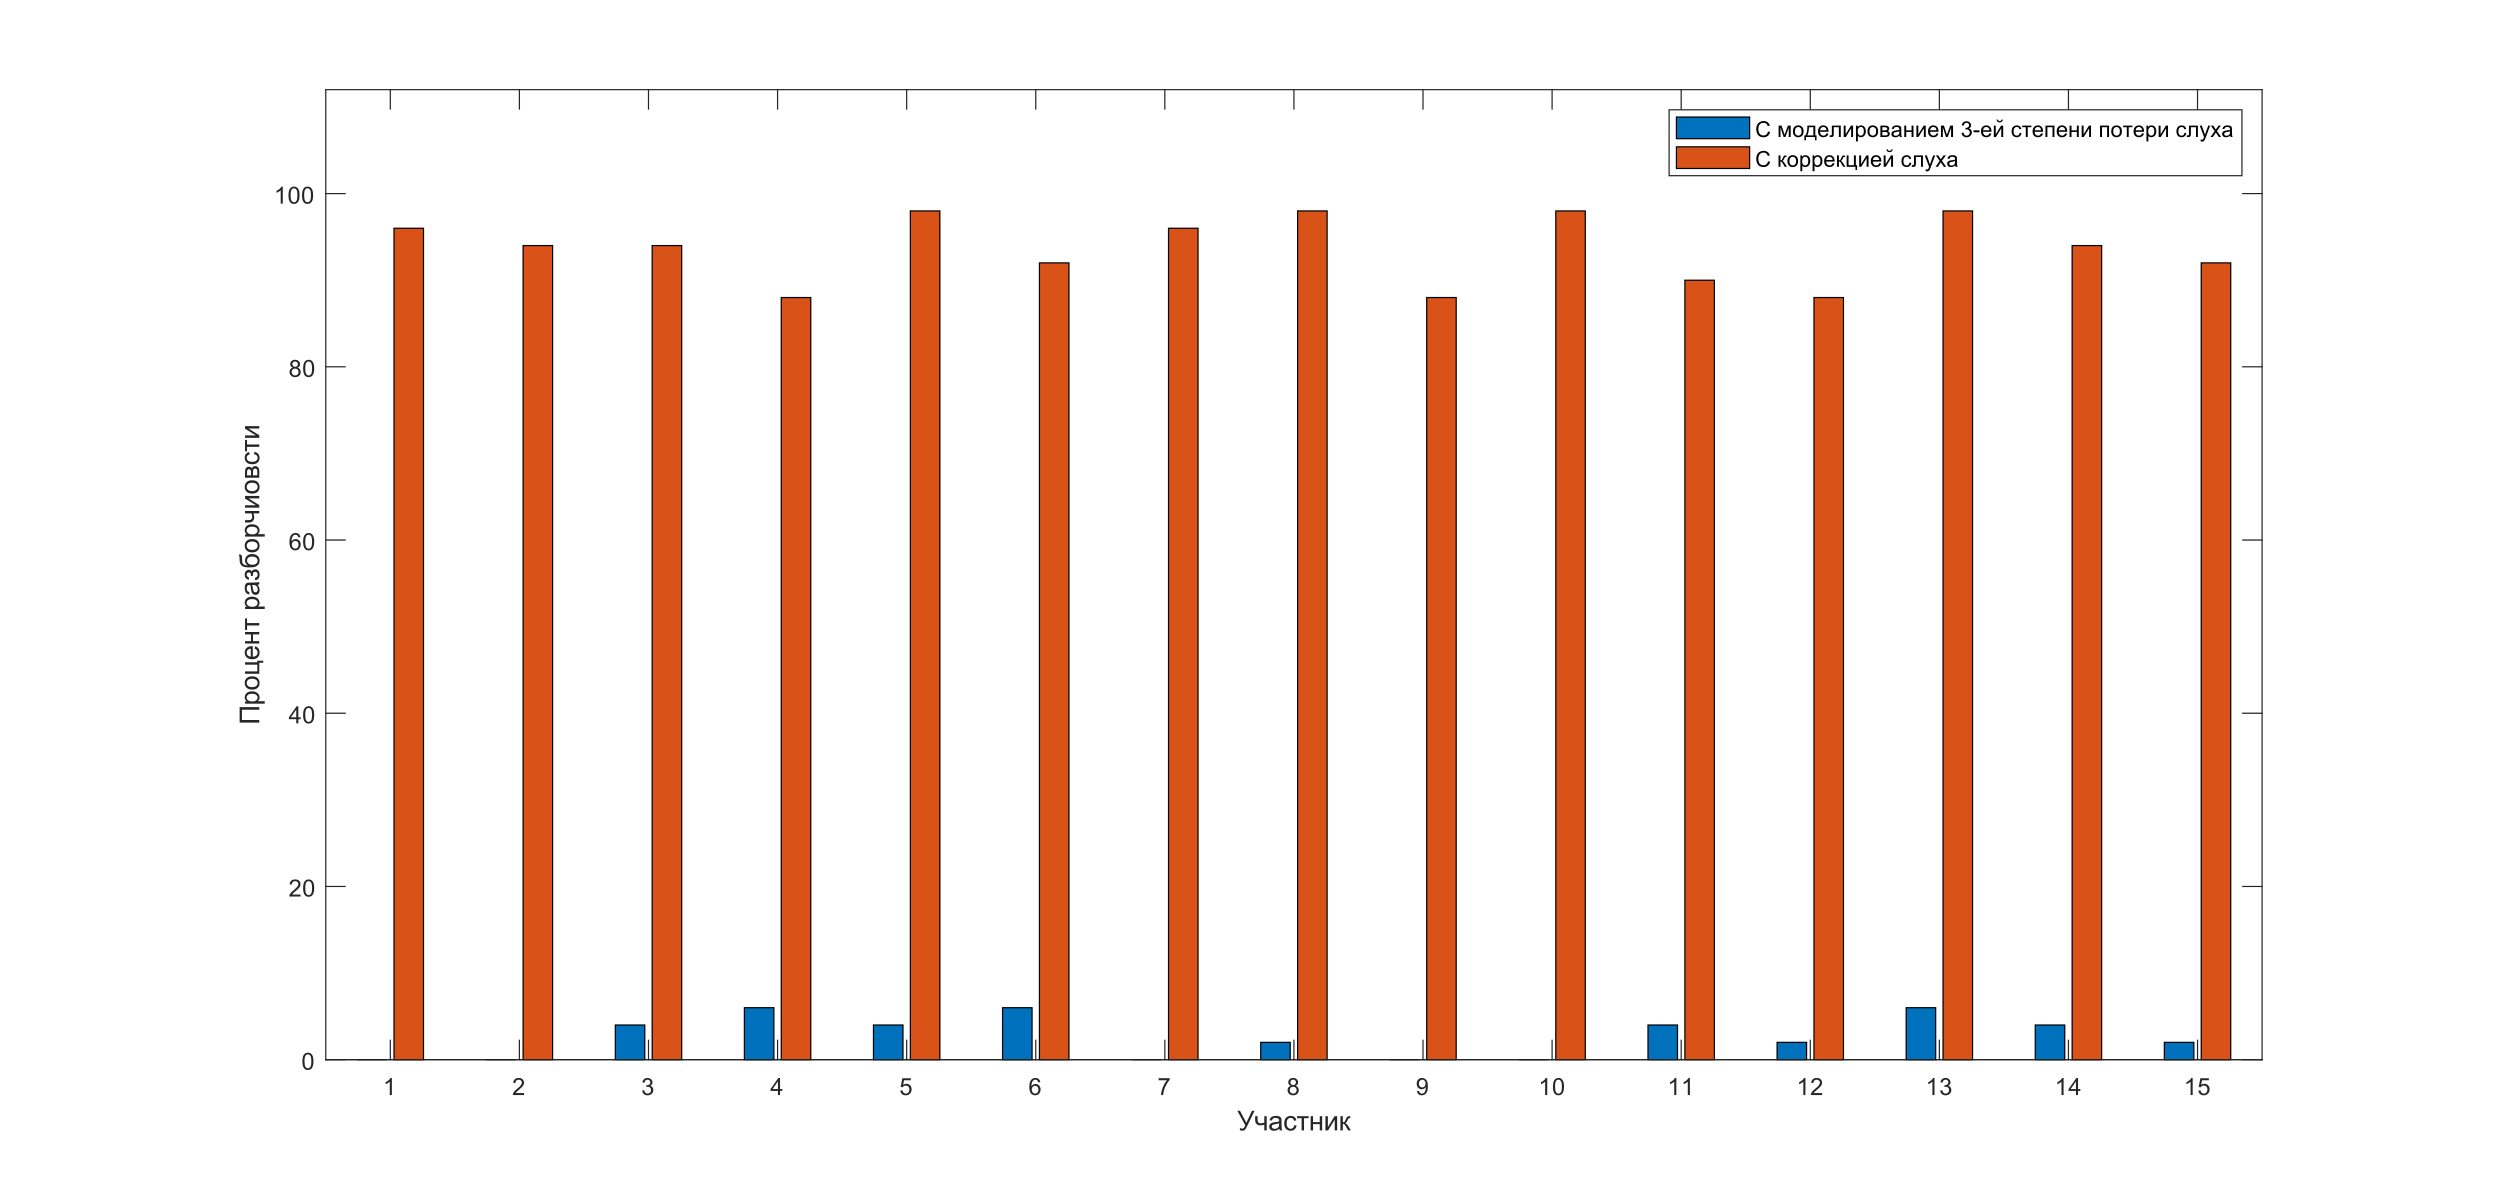 <?xml version="1.0"?>
<!DOCTYPE svg PUBLIC '-//W3C//DTD SVG 1.0//EN'
          'http://www.w3.org/TR/2001/REC-SVG-20010904/DTD/svg10.dtd'>
<svg xmlns:xlink="http://www.w3.org/1999/xlink" style="fill-opacity:1; color-rendering:auto; color-interpolation:auto; text-rendering:auto; stroke:black; stroke-linecap:square; stroke-miterlimit:10; shape-rendering:auto; stroke-opacity:1; fill:black; stroke-dasharray:none; font-weight:normal; stroke-width:1; font-family:'Dialog'; font-style:normal; stroke-linejoin:miter; font-size:12px; stroke-dashoffset:0; image-rendering:auto;" width="1366" height="651" xmlns="http://www.w3.org/2000/svg"
><rect width="100%" height="100%" fill="#333333" stroke="none"/><!--Generated by the Batik Graphics2D SVG Generator--><defs id="genericDefs"
  /><g
  ><defs id="defs1"
    ><clipPath clipPathUnits="userSpaceOnUse" id="clipPath1"
      ><path d="M0 0 L1366 0 L1366 651 L0 651 L0 0 Z"
      /></clipPath
    ></defs
    ><g style="fill:white; stroke:white;"
    ><rect x="0" y="0" width="1366" style="clip-path:url(#clipPath1); stroke:none;" height="651"
    /></g
    ><g style="fill:white; text-rendering:optimizeSpeed; color-rendering:optimizeSpeed; image-rendering:optimizeSpeed; shape-rendering:crispEdges; stroke:white; color-interpolation:sRGB;"
    ><rect x="0" width="1366" height="651" y="0" style="stroke:none;"
      /><path style="stroke:none;" d="M178 579 L1236 579 L1236 49 L178 49 Z"
    /></g
    ><g style="stroke-linecap:butt; fill:rgb(38,38,38); text-rendering:geometricPrecision; image-rendering:optimizeQuality; color-rendering:optimizeQuality; stroke-linejoin:round; stroke:rgb(38,38,38); color-interpolation:linearRGB; stroke-width:0.667;"
    ><line y2="579" style="fill:none;" x1="178" x2="1236" y1="579"
    /></g
    ><g style="fill:rgb(0,114,189); text-rendering:optimizeSpeed; color-rendering:optimizeSpeed; image-rendering:optimizeSpeed; shape-rendering:crispEdges; stroke:rgb(0,114,189); color-interpolation:sRGB;"
    ><path style="stroke:none;" d="M352.318 579 L352.318 560.071 L336.196 560.071 L336.196 579 ZM422.851 579 L422.851 550.607 L406.729 550.607 L406.729 579 ZM493.385 579 L493.385 560.071 L477.263 560.071 L477.263 579 ZM563.918 579 L563.918 550.607 L547.796 550.607 L547.796 579 ZM704.985 579 L704.985 569.536 L688.863 569.536 L688.863 579 ZM916.585 579 L916.585 560.071 L900.463 560.071 L900.463 579 ZM987.118 579 L987.118 569.536 L970.996 569.536 L970.996 579 ZM1057.651 579 L1057.651 550.607 L1041.53 550.607 L1041.53 579 ZM1128.185 579 L1128.185 560.071 L1112.063 560.071 L1112.063 579 ZM1198.718 579 L1198.718 569.536 L1182.596 569.536 L1182.596 579 Z"
    /></g
    ><g style="text-rendering:geometricPrecision; stroke-width:0.667; color-interpolation:linearRGB; color-rendering:optimizeQuality; stroke-linecap:butt; image-rendering:optimizeQuality;"
    ><path d="M195.13 579 L195.13 579 L211.251 579 L211.251 579 Z" style="fill:none; fill-rule:evenodd;"
      /><path d="M265.663 579 L265.663 579 L281.785 579 L281.785 579 Z" style="fill:none; fill-rule:evenodd;"
      /><path d="M336.196 579 L336.196 560.071 L352.318 560.071 L352.318 579 Z" style="fill:none; fill-rule:evenodd;"
      /><path d="M406.729 579 L406.729 550.607 L422.851 550.607 L422.851 579 Z" style="fill:none; fill-rule:evenodd;"
      /><path d="M477.263 579 L477.263 560.071 L493.385 560.071 L493.385 579 Z" style="fill:none; fill-rule:evenodd;"
      /><path d="M547.796 579 L547.796 550.607 L563.918 550.607 L563.918 579 Z" style="fill:none; fill-rule:evenodd;"
      /><path d="M618.33 579 L618.33 579 L634.451 579 L634.451 579 Z" style="fill:none; fill-rule:evenodd;"
      /><path d="M688.863 579 L688.863 569.536 L704.985 569.536 L704.985 579 Z" style="fill:none; fill-rule:evenodd;"
      /><path d="M759.396 579 L759.396 579 L775.518 579 L775.518 579 Z" style="fill:none; fill-rule:evenodd;"
      /><path d="M829.929 579 L829.929 579 L846.052 579 L846.052 579 Z" style="fill:none; fill-rule:evenodd;"
      /><path d="M900.463 579 L900.463 560.071 L916.585 560.071 L916.585 579 Z" style="fill:none; fill-rule:evenodd;"
      /><path d="M970.996 579 L970.996 569.536 L987.118 569.536 L987.118 579 Z" style="fill:none; fill-rule:evenodd;"
      /><path d="M1041.53 579 L1041.53 550.607 L1057.651 550.607 L1057.651 579 Z" style="fill:none; fill-rule:evenodd;"
      /><path d="M1112.063 579 L1112.063 560.071 L1128.185 560.071 L1128.185 579 Z" style="fill:none; fill-rule:evenodd;"
      /><path d="M1182.596 579 L1182.596 569.536 L1198.718 569.536 L1198.718 579 Z" style="fill:none; fill-rule:evenodd;"
    /></g
    ><g style="fill:rgb(217,83,25); text-rendering:optimizeSpeed; color-rendering:optimizeSpeed; image-rendering:optimizeSpeed; shape-rendering:crispEdges; stroke:rgb(217,83,25); color-interpolation:sRGB;"
    ><path style="stroke:none;" d="M231.404 579 L231.404 124.714 L215.282 124.714 L215.282 579 ZM301.937 579 L301.937 134.179 L285.815 134.179 L285.815 579 ZM372.471 579 L372.471 134.179 L356.349 134.179 L356.349 579 ZM443.004 579 L443.004 162.571 L426.882 162.571 L426.882 579 ZM513.537 579 L513.537 115.25 L497.415 115.25 L497.415 579 ZM584.071 579 L584.071 143.643 L567.949 143.643 L567.949 579 ZM654.604 579 L654.604 124.714 L638.482 124.714 L638.482 579 ZM725.137 579 L725.137 115.25 L709.015 115.25 L709.015 579 ZM795.67 579 L795.67 162.571 L779.548 162.571 L779.548 579 ZM866.204 579 L866.204 115.25 L850.082 115.25 L850.082 579 ZM936.737 579 L936.737 153.107 L920.615 153.107 L920.615 579 ZM1007.27 579 L1007.27 162.571 L991.149 162.571 L991.149 579 ZM1077.804 579 L1077.804 115.25 L1061.682 115.25 L1061.682 579 ZM1148.337 579 L1148.337 134.179 L1132.215 134.179 L1132.215 579 ZM1218.87 579 L1218.87 143.643 L1202.748 143.643 L1202.748 579 Z"
    /></g
    ><g style="text-rendering:geometricPrecision; stroke-width:0.667; color-interpolation:linearRGB; color-rendering:optimizeQuality; stroke-linecap:butt; image-rendering:optimizeQuality;"
    ><path d="M215.282 579 L215.282 124.714 L231.404 124.714 L231.404 579 Z" style="fill:none; fill-rule:evenodd;"
      /><path d="M285.815 579 L285.815 134.179 L301.937 134.179 L301.937 579 Z" style="fill:none; fill-rule:evenodd;"
      /><path d="M356.349 579 L356.349 134.179 L372.471 134.179 L372.471 579 Z" style="fill:none; fill-rule:evenodd;"
      /><path d="M426.882 579 L426.882 162.571 L443.004 162.571 L443.004 579 Z" style="fill:none; fill-rule:evenodd;"
      /><path d="M497.415 579 L497.415 115.25 L513.537 115.25 L513.537 579 Z" style="fill:none; fill-rule:evenodd;"
      /><path d="M567.949 579 L567.949 143.643 L584.071 143.643 L584.071 579 Z" style="fill:none; fill-rule:evenodd;"
      /><path d="M638.482 579 L638.482 124.714 L654.604 124.714 L654.604 579 Z" style="fill:none; fill-rule:evenodd;"
      /><path d="M709.015 579 L709.015 115.25 L725.137 115.25 L725.137 579 Z" style="fill:none; fill-rule:evenodd;"
      /><path d="M779.548 579 L779.548 162.571 L795.67 162.571 L795.67 579 Z" style="fill:none; fill-rule:evenodd;"
      /><path d="M850.082 579 L850.082 115.25 L866.204 115.25 L866.204 579 Z" style="fill:none; fill-rule:evenodd;"
      /><path d="M920.615 579 L920.615 153.107 L936.737 153.107 L936.737 579 Z" style="fill:none; fill-rule:evenodd;"
      /><path d="M991.149 579 L991.149 162.571 L1007.27 162.571 L1007.27 579 Z" style="fill:none; fill-rule:evenodd;"
      /><path d="M1061.682 579 L1061.682 115.25 L1077.804 115.25 L1077.804 579 Z" style="fill:none; fill-rule:evenodd;"
      /><path d="M1132.215 579 L1132.215 134.179 L1148.337 134.179 L1148.337 579 Z" style="fill:none; fill-rule:evenodd;"
      /><path d="M1202.748 579 L1202.748 143.643 L1218.87 143.643 L1218.87 579 Z" style="fill:none; fill-rule:evenodd;"
    /></g
    ><g style="fill:rgb(38,38,38); text-rendering:geometricPrecision; image-rendering:optimizeQuality; color-rendering:optimizeQuality; stroke-linejoin:round; stroke:rgb(38,38,38); color-interpolation:linearRGB; stroke-width:0.667;"
    ><line y2="579" style="fill:none;" x1="178" x2="1236" y1="579"
      /><line y2="49" style="fill:none;" x1="178" x2="1236" y1="49"
      /><line y2="568.42" style="fill:none;" x1="213.267" x2="213.267" y1="579"
      /><line y2="568.42" style="fill:none;" x1="283.8" x2="283.8" y1="579"
      /><line y2="568.42" style="fill:none;" x1="354.333" x2="354.333" y1="579"
      /><line y2="568.42" style="fill:none;" x1="424.867" x2="424.867" y1="579"
      /><line y2="568.42" style="fill:none;" x1="495.4" x2="495.4" y1="579"
      /><line y2="568.42" style="fill:none;" x1="565.933" x2="565.933" y1="579"
      /><line y2="568.42" style="fill:none;" x1="636.467" x2="636.467" y1="579"
      /><line y2="568.42" style="fill:none;" x1="707" x2="707" y1="579"
      /><line y2="568.42" style="fill:none;" x1="777.533" x2="777.533" y1="579"
      /><line y2="568.42" style="fill:none;" x1="848.067" x2="848.067" y1="579"
      /><line y2="568.42" style="fill:none;" x1="918.6" x2="918.6" y1="579"
      /><line y2="568.42" style="fill:none;" x1="989.133" x2="989.133" y1="579"
      /><line y2="568.42" style="fill:none;" x1="1059.667" x2="1059.667" y1="579"
      /><line y2="568.42" style="fill:none;" x1="1130.2" x2="1130.2" y1="579"
      /><line y2="568.42" style="fill:none;" x1="1200.733" x2="1200.733" y1="579"
      /><line y2="59.58" style="fill:none;" x1="213.267" x2="213.267" y1="49"
      /><line y2="59.58" style="fill:none;" x1="283.8" x2="283.8" y1="49"
      /><line y2="59.58" style="fill:none;" x1="354.333" x2="354.333" y1="49"
      /><line y2="59.58" style="fill:none;" x1="424.867" x2="424.867" y1="49"
      /><line y2="59.58" style="fill:none;" x1="495.4" x2="495.4" y1="49"
      /><line y2="59.58" style="fill:none;" x1="565.933" x2="565.933" y1="49"
      /><line y2="59.58" style="fill:none;" x1="636.467" x2="636.467" y1="49"
      /><line y2="59.58" style="fill:none;" x1="707" x2="707" y1="49"
      /><line y2="59.58" style="fill:none;" x1="777.533" x2="777.533" y1="49"
      /><line y2="59.58" style="fill:none;" x1="848.067" x2="848.067" y1="49"
      /><line y2="59.58" style="fill:none;" x1="918.6" x2="918.6" y1="49"
      /><line y2="59.58" style="fill:none;" x1="989.133" x2="989.133" y1="49"
      /><line y2="59.58" style="fill:none;" x1="1059.667" x2="1059.667" y1="49"
      /><line y2="59.58" style="fill:none;" x1="1130.2" x2="1130.2" y1="49"
      /><line y2="59.58" style="fill:none;" x1="1200.733" x2="1200.733" y1="49"
    /></g
    ><g transform="translate(213.267,584.333)" style="font-size:13.333px; fill:rgb(38,38,38); text-rendering:geometricPrecision; color-rendering:optimizeQuality; image-rendering:optimizeQuality; stroke:rgb(38,38,38); color-interpolation:linearRGB;"
    ><path style="stroke:none;" d="M0.844 14 L-0.297 14 L-0.297 6.719 Q-0.719 7.109 -1.383 7.508 Q-2.047 7.906 -2.578 8.094 L-2.578 6.984 Q-1.625 6.547 -0.906 5.906 Q-0.188 5.266 0.109 4.656 L0.844 4.656 L0.844 14 Z"
    /></g
    ><g transform="translate(283.8,584.333)" style="font-size:13.333px; fill:rgb(38,38,38); text-rendering:geometricPrecision; color-rendering:optimizeQuality; image-rendering:optimizeQuality; stroke:rgb(38,38,38); color-interpolation:linearRGB;"
    ><path style="stroke:none;" d="M2.547 12.906 L2.547 14 L-3.609 14 Q-3.625 13.594 -3.469 13.203 Q-3.234 12.578 -2.719 11.969 Q-2.203 11.359 -1.219 10.562 Q0.297 9.312 0.828 8.586 Q1.359 7.859 1.359 7.219 Q1.359 6.531 0.875 6.07 Q0.391 5.609 -0.391 5.609 Q-1.219 5.609 -1.711 6.102 Q-2.203 6.594 -2.219 7.469 L-3.391 7.344 Q-3.266 6.031 -2.484 5.344 Q-1.703 4.656 -0.375 4.656 Q0.969 4.656 1.75 5.398 Q2.531 6.141 2.531 7.234 Q2.531 7.797 2.305 8.336 Q2.078 8.875 1.547 9.477 Q1.016 10.078 -0.219 11.109 Q-1.25 11.969 -1.539 12.281 Q-1.828 12.594 -2.016 12.906 L2.547 12.906 Z"
    /></g
    ><g transform="translate(354.333,584.333)" style="font-size:13.333px; fill:rgb(38,38,38); text-rendering:geometricPrecision; color-rendering:optimizeQuality; image-rendering:optimizeQuality; stroke:rgb(38,38,38); color-interpolation:linearRGB;"
    ><path style="stroke:none;" d="M-3.453 11.547 L-2.312 11.391 Q-2.109 12.359 -1.641 12.789 Q-1.172 13.219 -0.484 13.219 Q0.312 13.219 0.867 12.664 Q1.422 12.109 1.422 11.281 Q1.422 10.484 0.914 9.977 Q0.406 9.469 -0.391 9.469 Q-0.719 9.469 -1.203 9.594 L-1.078 8.594 Q-0.953 8.609 -0.891 8.609 Q-0.156 8.609 0.43 8.227 Q1.016 7.844 1.016 7.047 Q1.016 6.422 0.586 6.008 Q0.156 5.594 -0.516 5.594 Q-1.188 5.594 -1.625 6.016 Q-2.062 6.438 -2.203 7.266 L-3.344 7.062 Q-3.125 5.922 -2.383 5.289 Q-1.641 4.656 -0.547 4.656 Q0.219 4.656 0.859 4.984 Q1.5 5.312 1.844 5.875 Q2.188 6.438 2.188 7.078 Q2.188 7.672 1.859 8.172 Q1.531 8.672 0.906 8.953 Q1.719 9.156 2.18 9.75 Q2.641 10.344 2.641 11.25 Q2.641 12.469 1.75 13.32 Q0.859 14.172 -0.5 14.172 Q-1.719 14.172 -2.531 13.438 Q-3.344 12.703 -3.453 11.547 Z"
    /></g
    ><g transform="translate(424.867,584.333)" style="font-size:13.333px; fill:rgb(38,38,38); text-rendering:geometricPrecision; color-rendering:optimizeQuality; image-rendering:optimizeQuality; stroke:rgb(38,38,38); color-interpolation:linearRGB;"
    ><path style="stroke:none;" d="M0.203 14 L0.203 11.766 L-3.828 11.766 L-3.828 10.719 L0.406 4.688 L1.344 4.688 L1.344 10.719 L2.609 10.719 L2.609 11.766 L1.344 11.766 L1.344 14 L0.203 14 ZM0.203 10.719 L0.203 6.531 L-2.719 10.719 L0.203 10.719 Z"
    /></g
    ><g transform="translate(495.4,584.333)" style="font-size:13.333px; fill:rgb(38,38,38); text-rendering:geometricPrecision; color-rendering:optimizeQuality; image-rendering:optimizeQuality; stroke:rgb(38,38,38); color-interpolation:linearRGB;"
    ><path style="stroke:none;" d="M-3.453 11.562 L-2.266 11.453 Q-2.125 12.344 -1.641 12.781 Q-1.156 13.219 -0.469 13.219 Q0.359 13.219 0.93 12.594 Q1.5 11.969 1.5 10.953 Q1.5 9.969 0.953 9.406 Q0.406 8.844 -0.484 8.844 Q-1.047 8.844 -1.492 9.094 Q-1.938 9.344 -2.188 9.734 L-3.25 9.594 L-2.359 4.828 L2.266 4.828 L2.266 5.906 L-1.438 5.906 L-1.938 8.406 Q-1.109 7.828 -0.188 7.828 Q1.031 7.828 1.867 8.672 Q2.703 9.516 2.703 10.844 Q2.703 12.109 1.969 13.031 Q1.078 14.156 -0.469 14.156 Q-1.734 14.156 -2.539 13.445 Q-3.344 12.734 -3.453 11.562 Z"
    /></g
    ><g transform="translate(565.933,584.333)" style="font-size:13.333px; fill:rgb(38,38,38); text-rendering:geometricPrecision; color-rendering:optimizeQuality; image-rendering:optimizeQuality; stroke:rgb(38,38,38); color-interpolation:linearRGB;"
    ><path style="stroke:none;" d="M2.469 6.969 L1.328 7.062 Q1.188 6.391 0.906 6.078 Q0.438 5.594 -0.234 5.594 Q-0.781 5.594 -1.203 5.906 Q-1.734 6.297 -2.047 7.047 Q-2.359 7.797 -2.375 9.203 Q-1.969 8.578 -1.367 8.273 Q-0.766 7.969 -0.109 7.969 Q1.031 7.969 1.836 8.805 Q2.641 9.641 2.641 10.984 Q2.641 11.859 2.258 12.609 Q1.875 13.359 1.219 13.758 Q0.562 14.156 -0.281 14.156 Q-1.703 14.156 -2.609 13.109 Q-3.516 12.062 -3.516 9.641 Q-3.516 6.953 -2.516 5.719 Q-1.641 4.656 -0.172 4.656 Q0.922 4.656 1.625 5.273 Q2.328 5.891 2.469 6.969 ZM-2.203 10.984 Q-2.203 11.578 -1.953 12.117 Q-1.703 12.656 -1.25 12.938 Q-0.797 13.219 -0.297 13.219 Q0.422 13.219 0.945 12.633 Q1.469 12.047 1.469 11.047 Q1.469 10.078 0.953 9.523 Q0.438 8.969 -0.344 8.969 Q-1.125 8.969 -1.664 9.523 Q-2.203 10.078 -2.203 10.984 Z"
    /></g
    ><g transform="translate(636.467,584.333)" style="font-size:13.333px; fill:rgb(38,38,38); text-rendering:geometricPrecision; color-rendering:optimizeQuality; image-rendering:optimizeQuality; stroke:rgb(38,38,38); color-interpolation:linearRGB;"
    ><path style="stroke:none;" d="M-3.391 5.906 L-3.391 4.812 L2.641 4.812 L2.641 5.703 Q1.75 6.656 0.875 8.219 Q0 9.781 -0.469 11.438 Q-0.812 12.609 -0.906 14 L-2.078 14 Q-2.062 12.906 -1.648 11.352 Q-1.234 9.797 -0.469 8.352 Q0.297 6.906 1.172 5.906 L-3.391 5.906 Z"
    /></g
    ><g transform="translate(707,584.333)" style="font-size:13.333px; fill:rgb(38,38,38); text-rendering:geometricPrecision; color-rendering:optimizeQuality; image-rendering:optimizeQuality; stroke:rgb(38,38,38); color-interpolation:linearRGB;"
    ><path style="stroke:none;" d="M-1.703 8.953 Q-2.406 8.688 -2.75 8.211 Q-3.094 7.734 -3.094 7.062 Q-3.094 6.047 -2.367 5.352 Q-1.641 4.656 -0.422 4.656 Q0.797 4.656 1.539 5.367 Q2.281 6.078 2.281 7.094 Q2.281 7.734 1.938 8.211 Q1.594 8.688 0.906 8.953 Q1.766 9.234 2.211 9.859 Q2.656 10.484 2.656 11.344 Q2.656 12.531 1.812 13.344 Q0.969 14.156 -0.406 14.156 Q-1.781 14.156 -2.625 13.344 Q-3.469 12.531 -3.469 11.312 Q-3.469 10.406 -3.008 9.789 Q-2.547 9.172 -1.703 8.953 ZM-1.938 7.016 Q-1.938 7.672 -1.508 8.094 Q-1.078 8.516 -0.406 8.516 Q0.266 8.516 0.688 8.102 Q1.109 7.688 1.109 7.078 Q1.109 6.453 0.672 6.023 Q0.234 5.594 -0.406 5.594 Q-1.062 5.594 -1.5 6.016 Q-1.938 6.438 -1.938 7.016 ZM-2.297 11.312 Q-2.297 11.797 -2.062 12.258 Q-1.828 12.719 -1.375 12.969 Q-0.922 13.219 -0.391 13.219 Q0.422 13.219 0.953 12.695 Q1.484 12.172 1.484 11.359 Q1.484 10.531 0.938 9.992 Q0.391 9.453 -0.438 9.453 Q-1.234 9.453 -1.766 9.984 Q-2.297 10.516 -2.297 11.312 Z"
    /></g
    ><g transform="translate(777.533,584.333)" style="font-size:13.333px; fill:rgb(38,38,38); text-rendering:geometricPrecision; color-rendering:optimizeQuality; image-rendering:optimizeQuality; stroke:rgb(38,38,38); color-interpolation:linearRGB;"
    ><path style="stroke:none;" d="M-3.281 11.844 L-2.188 11.75 Q-2.047 12.516 -1.656 12.867 Q-1.266 13.219 -0.641 13.219 Q-0.125 13.219 0.273 12.977 Q0.672 12.734 0.93 12.336 Q1.188 11.938 1.352 11.25 Q1.516 10.562 1.516 9.844 Q1.516 9.766 1.516 9.625 Q1.172 10.172 0.578 10.508 Q-0.016 10.844 -0.703 10.844 Q-1.859 10.844 -2.656 10.008 Q-3.453 9.172 -3.453 7.797 Q-3.453 6.375 -2.625 5.516 Q-1.797 4.656 -0.531 4.656 Q0.375 4.656 1.125 5.148 Q1.875 5.641 2.266 6.539 Q2.656 7.438 2.656 9.156 Q2.656 10.938 2.273 11.992 Q1.891 13.047 1.125 13.602 Q0.359 14.156 -0.672 14.156 Q-1.766 14.156 -2.461 13.555 Q-3.156 12.953 -3.281 11.844 ZM1.391 7.734 Q1.391 6.75 0.867 6.18 Q0.344 5.609 -0.391 5.609 Q-1.156 5.609 -1.719 6.227 Q-2.281 6.844 -2.281 7.844 Q-2.281 8.719 -1.75 9.273 Q-1.219 9.828 -0.422 9.828 Q0.375 9.828 0.883 9.273 Q1.391 8.719 1.391 7.734 Z"
    /></g
    ><g transform="translate(848.067,584.333)" style="font-size:13.333px; fill:rgb(38,38,38); text-rendering:geometricPrecision; color-rendering:optimizeQuality; image-rendering:optimizeQuality; stroke:rgb(38,38,38); color-interpolation:linearRGB;"
    ><path style="stroke:none;" d="M-2.656 14 L-3.797 14 L-3.797 6.719 Q-4.219 7.109 -4.883 7.508 Q-5.547 7.906 -6.078 8.094 L-6.078 6.984 Q-5.125 6.547 -4.406 5.906 Q-3.688 5.266 -3.391 4.656 L-2.656 4.656 L-2.656 14 ZM0.451 9.406 Q0.451 7.766 0.787 6.758 Q1.123 5.75 1.794 5.203 Q2.466 4.656 3.482 4.656 Q4.232 4.656 4.794 4.961 Q5.357 5.266 5.724 5.828 Q6.091 6.391 6.302 7.211 Q6.513 8.031 6.513 9.406 Q6.513 11.047 6.177 12.055 Q5.841 13.062 5.169 13.609 Q4.497 14.156 3.482 14.156 Q2.138 14.156 1.357 13.188 Q0.451 12.031 0.451 9.406 ZM1.623 9.406 Q1.623 11.703 2.154 12.461 Q2.685 13.219 3.482 13.219 Q4.263 13.219 4.802 12.461 Q5.341 11.703 5.341 9.406 Q5.341 7.109 4.802 6.359 Q4.263 5.609 3.466 5.609 Q2.685 5.609 2.201 6.266 Q1.623 7.125 1.623 9.406 Z"
    /></g
    ><g transform="translate(918.6,584.333)" style="font-size:13.333px; fill:rgb(38,38,38); text-rendering:geometricPrecision; color-rendering:optimizeQuality; image-rendering:optimizeQuality; stroke:rgb(38,38,38); color-interpolation:linearRGB;"
    ><path style="stroke:none;" d="M-2.656 14 L-3.797 14 L-3.797 6.719 Q-4.219 7.109 -4.883 7.508 Q-5.547 7.906 -6.078 8.094 L-6.078 6.984 Q-5.125 6.547 -4.406 5.906 Q-3.688 5.266 -3.391 4.656 L-2.656 4.656 L-2.656 14 ZM4.747 14 L3.607 14 L3.607 6.719 Q3.185 7.109 2.521 7.508 Q1.857 7.906 1.326 8.094 L1.326 6.984 Q2.279 6.547 2.998 5.906 Q3.716 5.266 4.013 4.656 L4.747 4.656 L4.747 14 Z"
    /></g
    ><g transform="translate(989.133,584.333)" style="font-size:13.333px; fill:rgb(38,38,38); text-rendering:geometricPrecision; color-rendering:optimizeQuality; image-rendering:optimizeQuality; stroke:rgb(38,38,38); color-interpolation:linearRGB;"
    ><path style="stroke:none;" d="M-2.656 14 L-3.797 14 L-3.797 6.719 Q-4.219 7.109 -4.883 7.508 Q-5.547 7.906 -6.078 8.094 L-6.078 6.984 Q-5.125 6.547 -4.406 5.906 Q-3.688 5.266 -3.391 4.656 L-2.656 4.656 L-2.656 14 ZM6.451 12.906 L6.451 14 L0.294 14 Q0.279 13.594 0.435 13.203 Q0.669 12.578 1.185 11.969 Q1.701 11.359 2.685 10.562 Q4.201 9.312 4.732 8.586 Q5.263 7.859 5.263 7.219 Q5.263 6.531 4.779 6.07 Q4.294 5.609 3.513 5.609 Q2.685 5.609 2.193 6.102 Q1.701 6.594 1.685 7.469 L0.513 7.344 Q0.638 6.031 1.419 5.344 Q2.201 4.656 3.529 4.656 Q4.872 4.656 5.654 5.398 Q6.435 6.141 6.435 7.234 Q6.435 7.797 6.208 8.336 Q5.982 8.875 5.451 9.477 Q4.919 10.078 3.685 11.109 Q2.654 11.969 2.365 12.281 Q2.076 12.594 1.888 12.906 L6.451 12.906 Z"
    /></g
    ><g transform="translate(1059.667,584.333)" style="font-size:13.333px; fill:rgb(38,38,38); text-rendering:geometricPrecision; color-rendering:optimizeQuality; image-rendering:optimizeQuality; stroke:rgb(38,38,38); color-interpolation:linearRGB;"
    ><path style="stroke:none;" d="M-2.656 14 L-3.797 14 L-3.797 6.719 Q-4.219 7.109 -4.883 7.508 Q-5.547 7.906 -6.078 8.094 L-6.078 6.984 Q-5.125 6.547 -4.406 5.906 Q-3.688 5.266 -3.391 4.656 L-2.656 4.656 L-2.656 14 ZM0.451 11.547 L1.591 11.391 Q1.794 12.359 2.263 12.789 Q2.732 13.219 3.419 13.219 Q4.216 13.219 4.771 12.664 Q5.326 12.109 5.326 11.281 Q5.326 10.484 4.818 9.977 Q4.31 9.469 3.513 9.469 Q3.185 9.469 2.701 9.594 L2.826 8.594 Q2.951 8.609 3.013 8.609 Q3.748 8.609 4.333 8.227 Q4.919 7.844 4.919 7.047 Q4.919 6.422 4.49 6.008 Q4.06 5.594 3.388 5.594 Q2.716 5.594 2.279 6.016 Q1.841 6.438 1.701 7.266 L0.56 7.062 Q0.779 5.922 1.521 5.289 Q2.263 4.656 3.357 4.656 Q4.122 4.656 4.763 4.984 Q5.404 5.312 5.747 5.875 Q6.091 6.438 6.091 7.078 Q6.091 7.672 5.763 8.172 Q5.435 8.672 4.81 8.953 Q5.622 9.156 6.083 9.75 Q6.544 10.344 6.544 11.25 Q6.544 12.469 5.654 13.32 Q4.763 14.172 3.404 14.172 Q2.185 14.172 1.373 13.438 Q0.56 12.703 0.451 11.547 Z"
    /></g
    ><g transform="translate(1130.2,584.333)" style="font-size:13.333px; fill:rgb(38,38,38); text-rendering:geometricPrecision; color-rendering:optimizeQuality; image-rendering:optimizeQuality; stroke:rgb(38,38,38); color-interpolation:linearRGB;"
    ><path style="stroke:none;" d="M-2.656 14 L-3.797 14 L-3.797 6.719 Q-4.219 7.109 -4.883 7.508 Q-5.547 7.906 -6.078 8.094 L-6.078 6.984 Q-5.125 6.547 -4.406 5.906 Q-3.688 5.266 -3.391 4.656 L-2.656 4.656 L-2.656 14 ZM4.107 14 L4.107 11.766 L0.076 11.766 L0.076 10.719 L4.31 4.688 L5.247 4.688 L5.247 10.719 L6.513 10.719 L6.513 11.766 L5.247 11.766 L5.247 14 L4.107 14 ZM4.107 10.719 L4.107 6.531 L1.185 10.719 L4.107 10.719 Z"
    /></g
    ><g transform="translate(1200.733,584.333)" style="font-size:13.333px; fill:rgb(38,38,38); text-rendering:geometricPrecision; color-rendering:optimizeQuality; image-rendering:optimizeQuality; stroke:rgb(38,38,38); color-interpolation:linearRGB;"
    ><path style="stroke:none;" d="M-2.656 14 L-3.797 14 L-3.797 6.719 Q-4.219 7.109 -4.883 7.508 Q-5.547 7.906 -6.078 8.094 L-6.078 6.984 Q-5.125 6.547 -4.406 5.906 Q-3.688 5.266 -3.391 4.656 L-2.656 4.656 L-2.656 14 ZM0.451 11.562 L1.638 11.453 Q1.779 12.344 2.263 12.781 Q2.748 13.219 3.435 13.219 Q4.263 13.219 4.833 12.594 Q5.404 11.969 5.404 10.953 Q5.404 9.969 4.857 9.406 Q4.31 8.844 3.419 8.844 Q2.857 8.844 2.412 9.094 Q1.966 9.344 1.716 9.734 L0.654 9.594 L1.544 4.828 L6.169 4.828 L6.169 5.906 L2.466 5.906 L1.966 8.406 Q2.794 7.828 3.716 7.828 Q4.935 7.828 5.771 8.672 Q6.607 9.516 6.607 10.844 Q6.607 12.109 5.872 13.031 Q4.982 14.156 3.435 14.156 Q2.169 14.156 1.365 13.445 Q0.56 12.734 0.451 11.562 Z"
    /></g
    ><g transform="translate(707,602.667)" style="font-size:14.667px; fill:rgb(38,38,38); text-rendering:geometricPrecision; color-rendering:optimizeQuality; image-rendering:optimizeQuality; stroke:rgb(38,38,38); color-interpolation:linearRGB;"
    ><path style="stroke:none;" d="M-30.922 4.266 L-29.484 4.266 L-25.984 10.844 L-22.922 4.266 L-21.516 4.266 L-25.547 12.609 Q-26.297 14.172 -26.781 14.656 Q-27.266 15.141 -28.172 15.141 Q-28.719 15.141 -29.516 14.891 L-29.516 13.672 Q-28.938 14 -28.297 14 Q-27.781 14 -27.406 13.672 Q-27.031 13.344 -26.578 12.156 L-30.922 4.266 ZM-21.19 7.219 L-19.861 7.219 L-19.861 8.688 Q-19.861 9.641 -19.752 10.07 Q-19.643 10.5 -19.205 10.82 Q-18.768 11.141 -18.127 11.141 Q-17.377 11.141 -16.19 10.75 L-16.19 7.219 L-14.877 7.219 L-14.877 15 L-16.19 15 L-16.19 11.859 Q-17.408 12.25 -18.455 12.25 Q-19.346 12.25 -20.026 11.797 Q-20.705 11.344 -20.947 10.695 Q-21.19 10.047 -21.19 9.25 L-21.19 7.219 ZM-7.991 14.047 Q-8.726 14.656 -9.398 14.914 Q-10.069 15.172 -10.851 15.172 Q-12.132 15.172 -12.819 14.547 Q-13.507 13.922 -13.507 12.953 Q-13.507 12.375 -13.249 11.906 Q-12.991 11.438 -12.569 11.148 Q-12.148 10.859 -11.616 10.719 Q-11.241 10.609 -10.444 10.516 Q-8.851 10.328 -8.101 10.062 Q-8.085 9.797 -8.085 9.719 Q-8.085 8.906 -8.46 8.578 Q-8.976 8.141 -9.96 8.141 Q-10.898 8.141 -11.343 8.461 Q-11.788 8.781 -11.991 9.609 L-13.288 9.438 Q-13.116 8.609 -12.71 8.102 Q-12.304 7.594 -11.538 7.32 Q-10.773 7.047 -9.773 7.047 Q-8.773 7.047 -8.155 7.281 Q-7.538 7.516 -7.241 7.867 Q-6.944 8.219 -6.835 8.766 Q-6.772 9.109 -6.772 9.984 L-6.772 11.734 Q-6.772 13.578 -6.686 14.062 Q-6.601 14.547 -6.351 15 L-7.726 15 Q-7.929 14.594 -7.991 14.047 ZM-8.101 11.094 Q-8.819 11.391 -10.257 11.594 Q-11.069 11.719 -11.405 11.859 Q-11.741 12 -11.921 12.281 Q-12.101 12.562 -12.101 12.906 Q-12.101 13.438 -11.702 13.789 Q-11.304 14.141 -10.538 14.141 Q-9.773 14.141 -9.179 13.805 Q-8.585 13.469 -8.304 12.891 Q-8.101 12.453 -8.101 11.578 L-8.101 11.094 ZM0.16 12.156 L1.457 12.312 Q1.254 13.656 0.371 14.414 Q-0.512 15.172 -1.778 15.172 Q-3.371 15.172 -4.34 14.133 Q-5.309 13.094 -5.309 11.141 Q-5.309 9.875 -4.895 8.93 Q-4.481 7.984 -3.629 7.516 Q-2.778 7.047 -1.778 7.047 Q-0.512 7.047 0.3 7.688 Q1.113 8.328 1.332 9.5 L0.051 9.703 Q-0.137 8.922 -0.598 8.523 Q-1.059 8.125 -1.715 8.125 Q-2.715 8.125 -3.34 8.844 Q-3.965 9.562 -3.965 11.109 Q-3.965 12.672 -3.364 13.383 Q-2.762 14.094 -1.793 14.094 Q-1.012 14.094 -0.496 13.617 Q0.019 13.141 0.16 12.156 ZM1.707 7.219 L8.019 7.219 L8.019 8.312 L5.519 8.312 L5.519 15 L4.207 15 L4.207 8.312 L1.707 8.312 L1.707 7.219 ZM9.138 7.219 L10.451 7.219 L10.451 10.453 L14.107 10.453 L14.107 7.219 L15.419 7.219 L15.419 15 L14.107 15 L14.107 11.547 L10.451 11.547 L10.451 15 L9.138 15 L9.138 7.219 ZM17.216 7.219 L18.545 7.219 L18.545 13.156 L22.201 7.219 L23.623 7.219 L23.623 15 L22.295 15 L22.295 9.109 L18.638 15 L17.216 15 L17.216 7.219 ZM25.403 7.219 L26.716 7.219 L26.716 10.578 Q27.356 10.578 27.606 10.336 Q27.856 10.094 28.341 8.938 Q28.731 8.016 28.974 7.719 Q29.216 7.422 29.528 7.32 Q29.841 7.219 30.544 7.219 L30.81 7.219 L30.81 8.312 L30.435 8.312 Q29.919 8.312 29.778 8.453 Q29.622 8.625 29.31 9.422 Q28.997 10.188 28.755 10.477 Q28.513 10.766 27.981 11.016 Q28.841 11.234 29.653 12.594 L31.106 15 L29.653 15 L28.247 12.594 Q27.81 11.859 27.489 11.633 Q27.169 11.406 26.716 11.406 L26.716 15 L25.403 15 L25.403 7.219 Z"
    /></g
    ><g style="fill:rgb(38,38,38); text-rendering:geometricPrecision; image-rendering:optimizeQuality; color-rendering:optimizeQuality; stroke-linejoin:round; stroke:rgb(38,38,38); color-interpolation:linearRGB; stroke-width:0.667;"
    ><line y2="49" style="fill:none;" x1="178" x2="178" y1="579"
      /><line y2="49" style="fill:none;" x1="1236" x2="1236" y1="579"
      /><line y2="579" style="fill:none;" x1="178" x2="188.58" y1="579"
      /><line y2="484.357" style="fill:none;" x1="178" x2="188.58" y1="484.357"
      /><line y2="389.714" style="fill:none;" x1="178" x2="188.58" y1="389.714"
      /><line y2="295.071" style="fill:none;" x1="178" x2="188.58" y1="295.071"
      /><line y2="200.429" style="fill:none;" x1="178" x2="188.58" y1="200.429"
      /><line y2="105.786" style="fill:none;" x1="178" x2="188.58" y1="105.786"
      /><line y2="579" style="fill:none;" x1="1236" x2="1225.42" y1="579"
      /><line y2="484.357" style="fill:none;" x1="1236" x2="1225.42" y1="484.357"
      /><line y2="389.714" style="fill:none;" x1="1236" x2="1225.42" y1="389.714"
      /><line y2="295.071" style="fill:none;" x1="1236" x2="1225.42" y1="295.071"
      /><line y2="200.429" style="fill:none;" x1="1236" x2="1225.42" y1="200.429"
      /><line y2="105.786" style="fill:none;" x1="1236" x2="1225.42" y1="105.786"
    /></g
    ><g transform="translate(172.667,579)" style="font-size:13.333px; fill:rgb(38,38,38); text-rendering:geometricPrecision; color-rendering:optimizeQuality; image-rendering:optimizeQuality; stroke:rgb(38,38,38); color-interpolation:linearRGB;"
    ><path style="stroke:none;" d="M-7.453 0.906 Q-7.453 -0.734 -7.117 -1.742 Q-6.781 -2.75 -6.109 -3.297 Q-5.438 -3.844 -4.422 -3.844 Q-3.672 -3.844 -3.109 -3.539 Q-2.547 -3.234 -2.18 -2.672 Q-1.812 -2.109 -1.602 -1.289 Q-1.391 -0.469 -1.391 0.906 Q-1.391 2.547 -1.727 3.555 Q-2.062 4.562 -2.734 5.109 Q-3.406 5.656 -4.422 5.656 Q-5.766 5.656 -6.547 4.688 Q-7.453 3.531 -7.453 0.906 ZM-6.281 0.906 Q-6.281 3.203 -5.75 3.961 Q-5.219 4.719 -4.422 4.719 Q-3.641 4.719 -3.102 3.961 Q-2.562 3.203 -2.562 0.906 Q-2.562 -1.391 -3.102 -2.141 Q-3.641 -2.891 -4.438 -2.891 Q-5.219 -2.891 -5.703 -2.234 Q-6.281 -1.375 -6.281 0.906 Z"
    /></g
    ><g transform="translate(172.667,484.357)" style="font-size:13.333px; fill:rgb(38,38,38); text-rendering:geometricPrecision; color-rendering:optimizeQuality; image-rendering:optimizeQuality; stroke:rgb(38,38,38); color-interpolation:linearRGB;"
    ><path style="stroke:none;" d="M-8.453 4.406 L-8.453 5.5 L-14.609 5.5 Q-14.625 5.094 -14.469 4.703 Q-14.234 4.078 -13.719 3.469 Q-13.203 2.859 -12.219 2.062 Q-10.703 0.812 -10.172 0.086 Q-9.641 -0.641 -9.641 -1.281 Q-9.641 -1.969 -10.125 -2.43 Q-10.609 -2.891 -11.391 -2.891 Q-12.219 -2.891 -12.711 -2.398 Q-13.203 -1.906 -13.219 -1.031 L-14.391 -1.156 Q-14.266 -2.469 -13.484 -3.156 Q-12.703 -3.844 -11.375 -3.844 Q-10.031 -3.844 -9.25 -3.102 Q-8.469 -2.359 -8.469 -1.266 Q-8.469 -0.703 -8.695 -0.164 Q-8.922 0.375 -9.453 0.977 Q-9.984 1.578 -11.219 2.609 Q-12.25 3.469 -12.539 3.781 Q-12.828 4.094 -13.016 4.406 L-8.453 4.406 ZM-7.049 0.906 Q-7.049 -0.734 -6.713 -1.742 Q-6.378 -2.75 -5.706 -3.297 Q-5.034 -3.844 -4.018 -3.844 Q-3.268 -3.844 -2.706 -3.539 Q-2.143 -3.234 -1.776 -2.672 Q-1.409 -2.109 -1.198 -1.289 Q-0.987 -0.469 -0.987 0.906 Q-0.987 2.547 -1.323 3.555 Q-1.659 4.562 -2.331 5.109 Q-3.002 5.656 -4.018 5.656 Q-5.362 5.656 -6.143 4.688 Q-7.049 3.531 -7.049 0.906 ZM-5.878 0.906 Q-5.878 3.203 -5.346 3.961 Q-4.815 4.719 -4.018 4.719 Q-3.237 4.719 -2.698 3.961 Q-2.159 3.203 -2.159 0.906 Q-2.159 -1.391 -2.698 -2.141 Q-3.237 -2.891 -4.034 -2.891 Q-4.815 -2.891 -5.299 -2.234 Q-5.878 -1.375 -5.878 0.906 Z"
    /></g
    ><g transform="translate(172.667,389.714)" style="font-size:13.333px; fill:rgb(38,38,38); text-rendering:geometricPrecision; color-rendering:optimizeQuality; image-rendering:optimizeQuality; stroke:rgb(38,38,38); color-interpolation:linearRGB;"
    ><path style="stroke:none;" d="M-10.797 5.5 L-10.797 3.266 L-14.828 3.266 L-14.828 2.219 L-10.594 -3.812 L-9.656 -3.812 L-9.656 2.219 L-8.391 2.219 L-8.391 3.266 L-9.656 3.266 L-9.656 5.5 L-10.797 5.5 ZM-10.797 2.219 L-10.797 -1.969 L-13.719 2.219 L-10.797 2.219 ZM-7.049 0.906 Q-7.049 -0.734 -6.713 -1.742 Q-6.378 -2.75 -5.706 -3.297 Q-5.034 -3.844 -4.018 -3.844 Q-3.268 -3.844 -2.706 -3.539 Q-2.143 -3.234 -1.776 -2.672 Q-1.409 -2.109 -1.198 -1.289 Q-0.987 -0.469 -0.987 0.906 Q-0.987 2.547 -1.323 3.555 Q-1.659 4.562 -2.331 5.109 Q-3.002 5.656 -4.018 5.656 Q-5.362 5.656 -6.143 4.688 Q-7.049 3.531 -7.049 0.906 ZM-5.878 0.906 Q-5.878 3.203 -5.346 3.961 Q-4.815 4.719 -4.018 4.719 Q-3.237 4.719 -2.698 3.961 Q-2.159 3.203 -2.159 0.906 Q-2.159 -1.391 -2.698 -2.141 Q-3.237 -2.891 -4.034 -2.891 Q-4.815 -2.891 -5.299 -2.234 Q-5.878 -1.375 -5.878 0.906 Z"
    /></g
    ><g transform="translate(172.667,295.071)" style="font-size:13.333px; fill:rgb(38,38,38); text-rendering:geometricPrecision; color-rendering:optimizeQuality; image-rendering:optimizeQuality; stroke:rgb(38,38,38); color-interpolation:linearRGB;"
    ><path style="stroke:none;" d="M-8.531 -1.531 L-9.672 -1.438 Q-9.812 -2.109 -10.094 -2.422 Q-10.562 -2.906 -11.234 -2.906 Q-11.781 -2.906 -12.203 -2.594 Q-12.734 -2.203 -13.047 -1.453 Q-13.359 -0.703 -13.375 0.703 Q-12.969 0.078 -12.367 -0.227 Q-11.766 -0.531 -11.109 -0.531 Q-9.969 -0.531 -9.164 0.305 Q-8.359 1.141 -8.359 2.484 Q-8.359 3.359 -8.742 4.109 Q-9.125 4.859 -9.781 5.258 Q-10.438 5.656 -11.281 5.656 Q-12.703 5.656 -13.609 4.609 Q-14.516 3.562 -14.516 1.141 Q-14.516 -1.547 -13.516 -2.781 Q-12.641 -3.844 -11.172 -3.844 Q-10.078 -3.844 -9.375 -3.227 Q-8.672 -2.609 -8.531 -1.531 ZM-13.203 2.484 Q-13.203 3.078 -12.953 3.617 Q-12.703 4.156 -12.25 4.438 Q-11.797 4.719 -11.297 4.719 Q-10.578 4.719 -10.055 4.133 Q-9.531 3.547 -9.531 2.547 Q-9.531 1.578 -10.047 1.023 Q-10.562 0.469 -11.344 0.469 Q-12.125 0.469 -12.664 1.023 Q-13.203 1.578 -13.203 2.484 ZM-7.049 0.906 Q-7.049 -0.734 -6.713 -1.742 Q-6.378 -2.75 -5.706 -3.297 Q-5.034 -3.844 -4.018 -3.844 Q-3.268 -3.844 -2.706 -3.539 Q-2.143 -3.234 -1.776 -2.672 Q-1.409 -2.109 -1.198 -1.289 Q-0.987 -0.469 -0.987 0.906 Q-0.987 2.547 -1.323 3.555 Q-1.659 4.562 -2.331 5.109 Q-3.002 5.656 -4.018 5.656 Q-5.362 5.656 -6.143 4.688 Q-7.049 3.531 -7.049 0.906 ZM-5.878 0.906 Q-5.878 3.203 -5.346 3.961 Q-4.815 4.719 -4.018 4.719 Q-3.237 4.719 -2.698 3.961 Q-2.159 3.203 -2.159 0.906 Q-2.159 -1.391 -2.698 -2.141 Q-3.237 -2.891 -4.034 -2.891 Q-4.815 -2.891 -5.299 -2.234 Q-5.878 -1.375 -5.878 0.906 Z"
    /></g
    ><g transform="translate(172.667,200.429)" style="font-size:13.333px; fill:rgb(38,38,38); text-rendering:geometricPrecision; color-rendering:optimizeQuality; image-rendering:optimizeQuality; stroke:rgb(38,38,38); color-interpolation:linearRGB;"
    ><path style="stroke:none;" d="M-12.703 0.453 Q-13.406 0.188 -13.75 -0.289 Q-14.094 -0.766 -14.094 -1.438 Q-14.094 -2.453 -13.367 -3.148 Q-12.641 -3.844 -11.422 -3.844 Q-10.203 -3.844 -9.461 -3.133 Q-8.719 -2.422 -8.719 -1.406 Q-8.719 -0.766 -9.062 -0.289 Q-9.406 0.188 -10.094 0.453 Q-9.234 0.734 -8.789 1.359 Q-8.344 1.984 -8.344 2.844 Q-8.344 4.031 -9.188 4.844 Q-10.031 5.656 -11.406 5.656 Q-12.781 5.656 -13.625 4.844 Q-14.469 4.031 -14.469 2.812 Q-14.469 1.906 -14.008 1.289 Q-13.547 0.672 -12.703 0.453 ZM-12.938 -1.484 Q-12.938 -0.828 -12.508 -0.406 Q-12.078 0.016 -11.406 0.016 Q-10.734 0.016 -10.312 -0.398 Q-9.891 -0.812 -9.891 -1.422 Q-9.891 -2.047 -10.328 -2.477 Q-10.766 -2.906 -11.406 -2.906 Q-12.062 -2.906 -12.5 -2.484 Q-12.938 -2.062 -12.938 -1.484 ZM-13.297 2.812 Q-13.297 3.297 -13.062 3.758 Q-12.828 4.219 -12.375 4.469 Q-11.922 4.719 -11.391 4.719 Q-10.578 4.719 -10.047 4.195 Q-9.516 3.672 -9.516 2.859 Q-9.516 2.031 -10.062 1.492 Q-10.609 0.953 -11.438 0.953 Q-12.234 0.953 -12.766 1.484 Q-13.297 2.016 -13.297 2.812 ZM-7.049 0.906 Q-7.049 -0.734 -6.713 -1.742 Q-6.378 -2.75 -5.706 -3.297 Q-5.034 -3.844 -4.018 -3.844 Q-3.268 -3.844 -2.706 -3.539 Q-2.143 -3.234 -1.776 -2.672 Q-1.409 -2.109 -1.198 -1.289 Q-0.987 -0.469 -0.987 0.906 Q-0.987 2.547 -1.323 3.555 Q-1.659 4.562 -2.331 5.109 Q-3.002 5.656 -4.018 5.656 Q-5.362 5.656 -6.143 4.688 Q-7.049 3.531 -7.049 0.906 ZM-5.878 0.906 Q-5.878 3.203 -5.346 3.961 Q-4.815 4.719 -4.018 4.719 Q-3.237 4.719 -2.698 3.961 Q-2.159 3.203 -2.159 0.906 Q-2.159 -1.391 -2.698 -2.141 Q-3.237 -2.891 -4.034 -2.891 Q-4.815 -2.891 -5.299 -2.234 Q-5.878 -1.375 -5.878 0.906 Z"
    /></g
    ><g transform="translate(172.667,105.786)" style="font-size:13.333px; fill:rgb(38,38,38); text-rendering:geometricPrecision; color-rendering:optimizeQuality; image-rendering:optimizeQuality; stroke:rgb(38,38,38); color-interpolation:linearRGB;"
    ><path style="stroke:none;" d="M-18.156 5.5 L-19.297 5.5 L-19.297 -1.781 Q-19.719 -1.391 -20.383 -0.992 Q-21.047 -0.594 -21.578 -0.406 L-21.578 -1.516 Q-20.625 -1.953 -19.906 -2.594 Q-19.188 -3.234 -18.891 -3.844 L-18.156 -3.844 L-18.156 5.5 ZM-15.049 0.906 Q-15.049 -0.734 -14.713 -1.742 Q-14.377 -2.75 -13.706 -3.297 Q-13.034 -3.844 -12.018 -3.844 Q-11.268 -3.844 -10.706 -3.539 Q-10.143 -3.234 -9.776 -2.672 Q-9.409 -2.109 -9.198 -1.289 Q-8.987 -0.469 -8.987 0.906 Q-8.987 2.547 -9.323 3.555 Q-9.659 4.562 -10.331 5.109 Q-11.002 5.656 -12.018 5.656 Q-13.362 5.656 -14.143 4.688 Q-15.049 3.531 -15.049 0.906 ZM-13.877 0.906 Q-13.877 3.203 -13.346 3.961 Q-12.815 4.719 -12.018 4.719 Q-11.237 4.719 -10.698 3.961 Q-10.159 3.203 -10.159 0.906 Q-10.159 -1.391 -10.698 -2.141 Q-11.237 -2.891 -12.034 -2.891 Q-12.815 -2.891 -13.299 -2.234 Q-13.877 -1.375 -13.877 0.906 ZM-7.646 0.906 Q-7.646 -0.734 -7.31 -1.742 Q-6.974 -2.75 -6.302 -3.297 Q-5.63 -3.844 -4.614 -3.844 Q-3.864 -3.844 -3.302 -3.539 Q-2.739 -3.234 -2.372 -2.672 Q-2.005 -2.109 -1.794 -1.289 Q-1.583 -0.469 -1.583 0.906 Q-1.583 2.547 -1.919 3.555 Q-2.255 4.562 -2.927 5.109 Q-3.599 5.656 -4.614 5.656 Q-5.958 5.656 -6.739 4.688 Q-7.646 3.531 -7.646 0.906 ZM-6.474 0.906 Q-6.474 3.203 -5.942 3.961 Q-5.411 4.719 -4.614 4.719 Q-3.833 4.719 -3.294 3.961 Q-2.755 3.203 -2.755 0.906 Q-2.755 -1.391 -3.294 -2.141 Q-3.833 -2.891 -4.63 -2.891 Q-5.411 -2.891 -5.896 -2.234 Q-6.474 -1.375 -6.474 0.906 Z"
    /></g
    ><g transform="translate(145.667,314) rotate(-90)" style="font-size:14.667px; fill:rgb(38,38,38); text-rendering:geometricPrecision; color-rendering:optimizeQuality; image-rendering:optimizeQuality; stroke:rgb(38,38,38); color-interpolation:linearRGB;"
    ><path style="stroke:none;" d="M-80.828 -14.734 L-72.391 -14.734 L-72.391 -4 L-73.812 -4 L-73.812 -13.469 L-79.406 -13.469 L-79.406 -4 L-80.828 -4 L-80.828 -14.734 ZM-70.481 -1.016 L-70.481 -11.781 L-69.278 -11.781 L-69.278 -10.766 Q-68.856 -11.359 -68.317 -11.656 Q-67.778 -11.953 -67.013 -11.953 Q-66.028 -11.953 -65.263 -11.438 Q-64.497 -10.922 -64.114 -9.992 Q-63.731 -9.062 -63.731 -7.953 Q-63.731 -6.75 -64.153 -5.797 Q-64.575 -4.844 -65.395 -4.336 Q-66.216 -3.828 -67.122 -3.828 Q-67.778 -3.828 -68.302 -4.102 Q-68.825 -4.375 -69.153 -4.812 L-69.153 -1.016 L-70.481 -1.016 ZM-69.278 -7.844 Q-69.278 -6.344 -68.669 -5.625 Q-68.06 -4.906 -67.2 -4.906 Q-66.325 -4.906 -65.7 -5.648 Q-65.075 -6.391 -65.075 -7.953 Q-65.075 -9.438 -65.685 -10.18 Q-66.294 -10.922 -67.138 -10.922 Q-67.981 -10.922 -68.63 -10.133 Q-69.278 -9.344 -69.278 -7.844 ZM-62.815 -7.891 Q-62.815 -10.047 -61.612 -11.094 Q-60.612 -11.953 -59.174 -11.953 Q-57.565 -11.953 -56.549 -10.906 Q-55.533 -9.859 -55.533 -8 Q-55.533 -6.5 -55.979 -5.641 Q-56.424 -4.781 -57.291 -4.305 Q-58.158 -3.828 -59.174 -3.828 Q-60.799 -3.828 -61.807 -4.875 Q-62.815 -5.922 -62.815 -7.891 ZM-61.455 -7.891 Q-61.455 -6.391 -60.807 -5.648 Q-60.158 -4.906 -59.174 -4.906 Q-58.19 -4.906 -57.533 -5.656 Q-56.877 -6.406 -56.877 -7.938 Q-56.877 -9.375 -57.533 -10.117 Q-58.19 -10.859 -59.174 -10.859 Q-60.158 -10.859 -60.807 -10.125 Q-61.455 -9.391 -61.455 -7.891 ZM-54.148 -11.781 L-52.836 -11.781 L-52.836 -5.078 L-49.179 -5.078 L-49.179 -11.781 L-47.867 -11.781 L-47.867 -5.078 L-47.023 -5.078 L-47.023 -1.797 L-48.101 -1.797 L-48.101 -4 L-54.148 -4 L-54.148 -11.781 ZM-40.457 -6.5 L-39.097 -6.344 Q-39.41 -5.141 -40.285 -4.484 Q-41.16 -3.828 -42.519 -3.828 Q-44.222 -3.828 -45.222 -4.875 Q-46.222 -5.922 -46.222 -7.828 Q-46.222 -9.781 -45.207 -10.867 Q-44.191 -11.953 -42.582 -11.953 Q-41.019 -11.953 -40.035 -10.891 Q-39.05 -9.828 -39.05 -7.906 Q-39.05 -7.781 -39.05 -7.547 L-44.863 -7.547 Q-44.785 -6.266 -44.136 -5.586 Q-43.488 -4.906 -42.504 -4.906 Q-41.785 -4.906 -41.269 -5.289 Q-40.754 -5.672 -40.457 -6.5 ZM-44.785 -8.641 L-40.441 -8.641 Q-40.535 -9.625 -40.941 -10.109 Q-41.566 -10.875 -42.566 -10.875 Q-43.488 -10.875 -44.105 -10.266 Q-44.722 -9.656 -44.785 -8.641 ZM-37.618 -11.781 L-36.306 -11.781 L-36.306 -8.547 L-32.649 -8.547 L-32.649 -11.781 L-31.337 -11.781 L-31.337 -4 L-32.649 -4 L-32.649 -7.453 L-36.306 -7.453 L-36.306 -4 L-37.618 -4 L-37.618 -11.781 ZM-30.243 -11.781 L-23.93 -11.781 L-23.93 -10.688 L-26.43 -10.688 L-26.43 -4 L-27.743 -4 L-27.743 -10.688 L-30.243 -10.688 L-30.243 -11.781 ZM-18.755 -1.016 L-18.755 -11.781 L-17.552 -11.781 L-17.552 -10.766 Q-17.13 -11.359 -16.591 -11.656 Q-16.052 -11.953 -15.286 -11.953 Q-14.302 -11.953 -13.536 -11.438 Q-12.771 -10.922 -12.388 -9.992 Q-12.005 -9.062 -12.005 -7.953 Q-12.005 -6.75 -12.427 -5.797 Q-12.849 -4.844 -13.669 -4.336 Q-14.49 -3.828 -15.396 -3.828 Q-16.052 -3.828 -16.576 -4.102 Q-17.099 -4.375 -17.427 -4.812 L-17.427 -1.016 L-18.755 -1.016 ZM-17.552 -7.844 Q-17.552 -6.344 -16.943 -5.625 Q-16.333 -4.906 -15.474 -4.906 Q-14.599 -4.906 -13.974 -5.648 Q-13.349 -6.391 -13.349 -7.953 Q-13.349 -9.438 -13.958 -10.18 Q-14.568 -10.922 -15.411 -10.922 Q-16.255 -10.922 -16.904 -10.133 Q-17.552 -9.344 -17.552 -7.844 ZM-5.526 -4.953 Q-6.26 -4.344 -6.932 -4.086 Q-7.604 -3.828 -8.385 -3.828 Q-9.667 -3.828 -10.354 -4.453 Q-11.042 -5.078 -11.042 -6.047 Q-11.042 -6.625 -10.784 -7.094 Q-10.526 -7.562 -10.104 -7.852 Q-9.682 -8.141 -9.151 -8.281 Q-8.776 -8.391 -7.979 -8.484 Q-6.385 -8.672 -5.635 -8.938 Q-5.62 -9.203 -5.62 -9.281 Q-5.62 -10.094 -5.995 -10.422 Q-6.51 -10.859 -7.495 -10.859 Q-8.432 -10.859 -8.877 -10.539 Q-9.323 -10.219 -9.526 -9.391 L-10.823 -9.562 Q-10.651 -10.391 -10.245 -10.898 Q-9.838 -11.406 -9.073 -11.68 Q-8.307 -11.953 -7.307 -11.953 Q-6.307 -11.953 -5.69 -11.719 Q-5.073 -11.484 -4.776 -11.133 Q-4.479 -10.781 -4.37 -10.234 Q-4.307 -9.891 -4.307 -9.016 L-4.307 -7.266 Q-4.307 -5.422 -4.221 -4.938 Q-4.135 -4.453 -3.885 -4 L-5.26 -4 Q-5.463 -4.406 -5.526 -4.953 ZM-5.635 -7.906 Q-6.354 -7.609 -7.792 -7.406 Q-8.604 -7.281 -8.94 -7.141 Q-9.276 -7 -9.456 -6.719 Q-9.635 -6.438 -9.635 -6.094 Q-9.635 -5.562 -9.237 -5.211 Q-8.838 -4.859 -8.073 -4.859 Q-7.307 -4.859 -6.713 -5.195 Q-6.12 -5.531 -5.838 -6.109 Q-5.635 -6.547 -5.635 -7.422 L-5.635 -7.906 ZM-0.734 -7.516 L-0.734 -8.547 Q0.11 -8.562 0.414 -8.617 Q0.719 -8.672 0.985 -8.969 Q1.25 -9.266 1.25 -9.703 Q1.25 -10.234 0.899 -10.555 Q0.547 -10.875 -0.015 -10.875 Q-1.125 -10.875 -1.578 -9.562 L-2.828 -9.766 Q-2.25 -11.953 0 -11.953 Q1.25 -11.953 1.953 -11.273 Q2.656 -10.594 2.656 -9.641 Q2.656 -8.688 1.734 -8.125 Q2.313 -7.812 2.61 -7.328 Q2.906 -6.844 2.906 -6.172 Q2.906 -5.125 2.141 -4.477 Q1.375 -3.828 0.016 -3.828 Q-2.64 -3.828 -3.078 -6.188 L-1.828 -6.453 Q-1.672 -5.703 -1.148 -5.297 Q-0.625 -4.891 0.031 -4.891 Q0.703 -4.891 1.149 -5.266 Q1.594 -5.641 1.594 -6.234 Q1.594 -6.688 1.313 -7.023 Q1.031 -7.359 0.719 -7.438 Q0.406 -7.516 -0.422 -7.516 Q-0.5 -7.516 -0.734 -7.516 ZM9.97 -15 L11.142 -14.984 Q11.048 -14.203 10.783 -13.891 Q10.517 -13.578 10.095 -13.492 Q9.673 -13.406 8.439 -13.406 Q6.814 -13.406 6.22 -13.094 Q5.626 -12.781 5.368 -12.086 Q5.111 -11.391 5.079 -10.297 Q5.579 -11.031 6.243 -11.406 Q6.907 -11.781 7.736 -11.781 Q9.267 -11.781 10.275 -10.727 Q11.283 -9.672 11.283 -7.875 Q11.283 -6.516 10.775 -5.648 Q10.267 -4.781 9.579 -4.305 Q8.892 -3.828 7.689 -3.828 Q6.314 -3.828 5.54 -4.461 Q4.767 -5.094 4.361 -6.078 Q3.954 -7.062 3.954 -9.516 Q3.954 -12.609 4.993 -13.68 Q6.032 -14.75 8.204 -14.75 Q9.548 -14.75 9.736 -14.789 Q9.923 -14.828 9.97 -15 ZM9.908 -7.922 Q9.908 -9.141 9.329 -9.914 Q8.751 -10.688 7.704 -10.688 Q6.611 -10.688 6.017 -9.867 Q5.423 -9.047 5.423 -7.672 Q5.423 -6.328 6.079 -5.609 Q6.736 -4.891 7.704 -4.891 Q8.673 -4.891 9.29 -5.719 Q9.908 -6.547 9.908 -7.922 ZM12.177 -7.891 Q12.177 -10.047 13.38 -11.094 Q14.38 -11.953 15.818 -11.953 Q17.427 -11.953 18.442 -10.906 Q19.458 -9.859 19.458 -8 Q19.458 -6.5 19.013 -5.641 Q18.567 -4.781 17.7 -4.305 Q16.833 -3.828 15.818 -3.828 Q14.193 -3.828 13.185 -4.875 Q12.177 -5.922 12.177 -7.891 ZM13.536 -7.891 Q13.536 -6.391 14.185 -5.648 Q14.833 -4.906 15.818 -4.906 Q16.802 -4.906 17.458 -5.656 Q18.114 -6.406 18.114 -7.938 Q18.114 -9.375 17.458 -10.117 Q16.802 -10.859 15.818 -10.859 Q14.833 -10.859 14.185 -10.125 Q13.536 -9.391 13.536 -7.891 ZM20.812 -1.016 L20.812 -11.781 L22.015 -11.781 L22.015 -10.766 Q22.437 -11.359 22.977 -11.656 Q23.515 -11.953 24.281 -11.953 Q25.265 -11.953 26.031 -11.438 Q26.797 -10.922 27.18 -9.992 Q27.562 -9.062 27.562 -7.953 Q27.562 -6.75 27.14 -5.797 Q26.719 -4.844 25.898 -4.336 Q25.078 -3.828 24.172 -3.828 Q23.515 -3.828 22.992 -4.102 Q22.469 -4.375 22.14 -4.812 L22.14 -1.016 L20.812 -1.016 ZM22.015 -7.844 Q22.015 -6.344 22.625 -5.625 Q23.234 -4.906 24.094 -4.906 Q24.969 -4.906 25.594 -5.648 Q26.219 -6.391 26.219 -7.953 Q26.219 -9.438 25.609 -10.18 Q25 -10.922 24.156 -10.922 Q23.312 -10.922 22.664 -10.133 Q22.015 -9.344 22.015 -7.844 ZM28.479 -11.781 L29.807 -11.781 L29.807 -10.312 Q29.807 -9.359 29.917 -8.93 Q30.026 -8.5 30.463 -8.18 Q30.901 -7.859 31.542 -7.859 Q32.292 -7.859 33.479 -8.25 L33.479 -11.781 L34.792 -11.781 L34.792 -4 L33.479 -4 L33.479 -7.141 Q32.26 -6.75 31.213 -6.75 Q30.323 -6.75 29.643 -7.203 Q28.963 -7.656 28.721 -8.305 Q28.479 -8.953 28.479 -9.75 L28.479 -11.781 ZM36.599 -11.781 L37.928 -11.781 L37.928 -5.844 L41.584 -11.781 L43.006 -11.781 L43.006 -4 L41.678 -4 L41.678 -9.891 L38.021 -4 L36.599 -4 L36.599 -11.781 ZM44.302 -7.891 Q44.302 -10.047 45.505 -11.094 Q46.505 -11.953 47.943 -11.953 Q49.552 -11.953 50.568 -10.906 Q51.583 -9.859 51.583 -8 Q51.583 -6.5 51.138 -5.641 Q50.693 -4.781 49.825 -4.305 Q48.958 -3.828 47.943 -3.828 Q46.318 -3.828 45.31 -4.875 Q44.302 -5.922 44.302 -7.891 ZM45.661 -7.891 Q45.661 -6.391 46.31 -5.648 Q46.958 -4.906 47.943 -4.906 Q48.927 -4.906 49.583 -5.656 Q50.239 -6.406 50.239 -7.938 Q50.239 -9.375 49.583 -10.117 Q48.927 -10.859 47.943 -10.859 Q46.958 -10.859 46.31 -10.125 Q45.661 -9.391 45.661 -7.891 ZM52.953 -11.781 L55.984 -11.781 Q57.109 -11.781 57.656 -11.594 Q58.203 -11.406 58.594 -10.906 Q58.984 -10.406 58.984 -9.719 Q58.984 -9.156 58.75 -8.742 Q58.516 -8.328 58.062 -8.047 Q58.609 -7.875 58.976 -7.367 Q59.344 -6.859 59.344 -6.172 Q59.266 -5.062 58.547 -4.531 Q57.828 -4 56.453 -4 L52.953 -4 L52.953 -11.781 ZM54.266 -8.5 L55.672 -8.5 Q56.516 -8.5 56.828 -8.594 Q57.141 -8.688 57.391 -8.953 Q57.641 -9.219 57.641 -9.594 Q57.641 -10.203 57.203 -10.445 Q56.766 -10.688 55.719 -10.688 L54.266 -10.688 L54.266 -8.5 ZM54.266 -5.078 L56 -5.078 Q57.125 -5.078 57.539 -5.344 Q57.953 -5.609 57.984 -6.234 Q57.984 -6.609 57.742 -6.93 Q57.5 -7.25 57.109 -7.336 Q56.719 -7.422 55.859 -7.422 L54.266 -7.422 L54.266 -5.078 ZM65.802 -6.844 L67.099 -6.688 Q66.895 -5.344 66.013 -4.586 Q65.13 -3.828 63.864 -3.828 Q62.27 -3.828 61.302 -4.867 Q60.333 -5.906 60.333 -7.859 Q60.333 -9.125 60.747 -10.07 Q61.161 -11.016 62.013 -11.484 Q62.864 -11.953 63.864 -11.953 Q65.13 -11.953 65.942 -11.312 Q66.755 -10.672 66.974 -9.5 L65.692 -9.297 Q65.505 -10.078 65.044 -10.477 Q64.583 -10.875 63.927 -10.875 Q62.927 -10.875 62.302 -10.156 Q61.677 -9.438 61.677 -7.891 Q61.677 -6.328 62.278 -5.617 Q62.88 -4.906 63.849 -4.906 Q64.63 -4.906 65.145 -5.383 Q65.661 -5.859 65.802 -6.844 ZM67.349 -11.781 L73.661 -11.781 L73.661 -10.688 L71.161 -10.688 L71.161 -4 L69.849 -4 L69.849 -10.688 L67.349 -10.688 L67.349 -11.781 ZM74.764 -11.781 L76.092 -11.781 L76.092 -5.844 L79.749 -11.781 L81.171 -11.781 L81.171 -4 L79.842 -4 L79.842 -9.891 L76.186 -4 L74.764 -4 L74.764 -11.781 Z"
    /></g
    ><g style="fill:white; text-rendering:optimizeSpeed; color-rendering:optimizeSpeed; image-rendering:optimizeSpeed; shape-rendering:crispEdges; stroke:white; color-interpolation:sRGB;"
    ><path style="stroke:none;" d="M1225 96 L1225 60 L912 60 L912 96 Z"
    /></g
    ><g style="text-rendering:geometricPrecision; color-rendering:optimizeQuality; color-interpolation:linearRGB; image-rendering:optimizeQuality;" transform="translate(959,69.863)"
    ><path style="stroke:none;" d="M7.062 1.984 L8.188 2.281 Q7.828 3.672 6.906 4.406 Q5.984 5.141 4.641 5.141 Q3.25 5.141 2.375 4.578 Q1.5 4.016 1.047 2.945 Q0.594 1.875 0.594 0.641 Q0.594 -0.703 1.109 -1.703 Q1.625 -2.703 2.57 -3.219 Q3.516 -3.734 4.656 -3.734 Q5.938 -3.734 6.82 -3.078 Q7.703 -2.422 8.047 -1.234 L6.922 -0.969 Q6.625 -1.906 6.055 -2.336 Q5.484 -2.766 4.625 -2.766 Q3.641 -2.766 2.977 -2.289 Q2.312 -1.812 2.039 -1.016 Q1.766 -0.219 1.766 0.641 Q1.766 1.734 2.086 2.547 Q2.406 3.359 3.078 3.766 Q3.75 4.172 4.547 4.172 Q5.5 4.172 6.164 3.625 Q6.828 3.078 7.062 1.984 ZM12.828 -1.219 L14.469 -1.219 L16.094 3.75 L17.906 -1.219 L19.438 -1.219 L19.438 5 L18.375 5 L18.375 -0.016 L16.531 5 L15.594 5 L13.859 -0.25 L13.859 5 L12.828 5 L12.828 -1.219 ZM20.656 1.891 Q20.656 0.156 21.609 -0.672 Q22.406 -1.359 23.562 -1.359 Q24.844 -1.359 25.664 -0.523 Q26.484 0.312 26.484 1.797 Q26.484 3 26.125 3.688 Q25.766 4.375 25.07 4.758 Q24.375 5.141 23.562 5.141 Q22.266 5.141 21.461 4.305 Q20.656 3.469 20.656 1.891 ZM21.734 1.891 Q21.734 3.078 22.258 3.672 Q22.781 4.266 23.562 4.266 Q24.359 4.266 24.875 3.672 Q25.391 3.078 25.391 1.859 Q25.391 0.703 24.867 0.109 Q24.344 -0.484 23.562 -0.484 Q22.781 -0.484 22.258 0.102 Q21.734 0.688 21.734 1.891 ZM28.549 -1.219 L32.877 -1.219 L32.877 4.125 L33.565 4.125 L33.565 6.766 L32.69 6.766 L32.69 5 L27.799 5 L27.799 6.766 L26.924 6.766 L26.924 4.125 L27.486 4.125 Q28.596 2.625 28.549 -1.219 ZM29.424 -0.344 Q29.314 2.672 28.486 4.125 L31.83 4.125 L31.83 -0.344 L29.424 -0.344 ZM38.973 3 L40.066 3.125 Q39.816 4.078 39.113 4.609 Q38.41 5.141 37.332 5.141 Q35.973 5.141 35.168 4.297 Q34.363 3.453 34.363 1.938 Q34.363 0.375 35.176 -0.492 Q35.988 -1.359 37.27 -1.359 Q38.52 -1.359 39.309 -0.516 Q40.098 0.328 40.098 1.875 Q40.098 1.969 40.098 2.156 L35.457 2.156 Q35.52 3.188 36.035 3.727 Q36.551 4.266 37.332 4.266 Q37.91 4.266 38.324 3.961 Q38.738 3.656 38.973 3 ZM35.52 1.297 L38.988 1.297 Q38.926 0.5 38.598 0.109 Q38.082 -0.5 37.285 -0.5 Q36.551 -0.5 36.059 -0.016 Q35.566 0.469 35.52 1.297 ZM41.912 -1.219 L46.803 -1.219 L46.803 5 L45.756 5 L45.756 -0.344 L42.959 -0.344 L42.959 2.75 Q42.959 3.828 42.889 4.18 Q42.818 4.531 42.506 4.789 Q42.193 5.047 41.584 5.047 Q41.225 5.047 40.74 5 L40.74 4.109 L41.209 4.109 Q41.537 4.109 41.678 4.047 Q41.818 3.984 41.865 3.836 Q41.912 3.688 41.912 2.875 L41.912 -1.219 ZM48.398 -1.219 L49.445 -1.219 L49.445 3.516 L52.367 -1.219 L53.508 -1.219 L53.508 5 L52.461 5 L52.461 0.281 L49.523 5 L48.398 5 L48.398 -1.219 ZM55.102 7.391 L55.102 -1.219 L56.055 -1.219 L56.055 -0.422 Q56.398 -0.891 56.828 -1.125 Q57.258 -1.359 57.867 -1.359 Q58.664 -1.359 59.273 -0.953 Q59.883 -0.547 60.188 0.203 Q60.492 0.953 60.492 1.844 Q60.492 2.797 60.156 3.562 Q59.82 4.328 59.164 4.734 Q58.508 5.141 57.789 5.141 Q57.258 5.141 56.836 4.914 Q56.414 4.688 56.148 4.359 L56.148 7.391 L55.102 7.391 ZM56.055 1.922 Q56.055 3.125 56.539 3.695 Q57.023 4.266 57.711 4.266 Q58.414 4.266 58.914 3.672 Q59.414 3.078 59.414 1.828 Q59.414 0.641 58.93 0.055 Q58.445 -0.531 57.758 -0.531 Q57.086 -0.531 56.57 0.094 Q56.055 0.719 56.055 1.922 ZM61.385 1.891 Q61.385 0.156 62.338 -0.672 Q63.135 -1.359 64.291 -1.359 Q65.572 -1.359 66.393 -0.523 Q67.213 0.312 67.213 1.797 Q67.213 3 66.853 3.688 Q66.494 4.375 65.799 4.758 Q65.103 5.141 64.291 5.141 Q62.994 5.141 62.19 4.305 Q61.385 3.469 61.385 1.891 ZM62.463 1.891 Q62.463 3.078 62.986 3.672 Q63.51 4.266 64.291 4.266 Q65.088 4.266 65.603 3.672 Q66.119 3.078 66.119 1.859 Q66.119 0.703 65.596 0.109 Q65.072 -0.484 64.291 -0.484 Q63.51 -0.484 62.986 0.102 Q62.463 0.688 62.463 1.891 ZM68.449 -1.219 L70.887 -1.219 Q71.777 -1.219 72.215 -1.07 Q72.652 -0.922 72.965 -0.523 Q73.277 -0.125 73.277 0.422 Q73.277 0.875 73.09 1.203 Q72.902 1.531 72.543 1.766 Q72.981 1.906 73.269 2.305 Q73.559 2.703 73.559 3.266 Q73.496 4.141 72.926 4.57 Q72.356 5 71.262 5 L68.449 5 L68.449 -1.219 ZM69.512 1.391 L70.637 1.391 Q71.309 1.391 71.559 1.32 Q71.809 1.25 72.004 1.039 Q72.199 0.828 72.199 0.531 Q72.199 0.031 71.856 -0.156 Q71.512 -0.344 70.668 -0.344 L69.512 -0.344 L69.512 1.391 ZM69.512 4.125 L70.887 4.125 Q71.793 4.125 72.129 3.922 Q72.465 3.719 72.481 3.203 Q72.481 2.906 72.285 2.648 Q72.09 2.391 71.777 2.328 Q71.465 2.266 70.777 2.266 L69.512 2.266 L69.512 4.125 ZM78.887 4.234 Q78.293 4.734 77.754 4.938 Q77.215 5.141 76.59 5.141 Q75.559 5.141 75.012 4.641 Q74.465 4.141 74.465 3.359 Q74.465 2.906 74.668 2.523 Q74.871 2.141 75.215 1.914 Q75.559 1.688 75.981 1.578 Q76.277 1.484 76.918 1.406 Q78.184 1.266 78.793 1.047 Q78.793 0.828 78.793 0.781 Q78.793 0.125 78.496 -0.141 Q78.09 -0.484 77.293 -0.484 Q76.559 -0.484 76.199 -0.227 Q75.84 0.031 75.668 0.688 L74.637 0.547 Q74.777 -0.109 75.106 -0.516 Q75.434 -0.922 76.043 -1.141 Q76.652 -1.359 77.449 -1.359 Q78.246 -1.359 78.746 -1.172 Q79.246 -0.984 79.481 -0.703 Q79.715 -0.422 79.809 0.016 Q79.856 0.281 79.856 0.984 L79.856 2.391 Q79.856 3.859 79.926 4.25 Q79.996 4.641 80.199 5 L79.09 5 Q78.934 4.672 78.887 4.234 ZM78.793 1.875 Q78.215 2.109 77.074 2.281 Q76.418 2.375 76.152 2.492 Q75.887 2.609 75.738 2.828 Q75.59 3.047 75.59 3.328 Q75.59 3.75 75.91 4.031 Q76.231 4.312 76.84 4.312 Q77.449 4.312 77.926 4.047 Q78.402 3.781 78.621 3.312 Q78.793 2.953 78.793 2.266 L78.793 1.875 ZM81.498 -1.219 L82.561 -1.219 L82.561 1.359 L85.482 1.359 L85.482 -1.219 L86.529 -1.219 L86.529 5 L85.482 5 L85.482 2.234 L82.561 2.234 L82.561 5 L81.498 5 L81.498 -1.219 ZM88.125 -1.219 L89.172 -1.219 L89.172 3.516 L92.094 -1.219 L93.234 -1.219 L93.234 5 L92.188 5 L92.188 0.281 L89.25 5 L88.125 5 L88.125 -1.219 ZM99.078 3 L100.172 3.125 Q99.922 4.078 99.219 4.609 Q98.516 5.141 97.438 5.141 Q96.078 5.141 95.273 4.297 Q94.469 3.453 94.469 1.938 Q94.469 0.375 95.281 -0.492 Q96.094 -1.359 97.375 -1.359 Q98.625 -1.359 99.414 -0.516 Q100.203 0.328 100.203 1.875 Q100.203 1.969 100.203 2.156 L95.562 2.156 Q95.625 3.188 96.141 3.727 Q96.656 4.266 97.438 4.266 Q98.016 4.266 98.43 3.961 Q98.844 3.656 99.078 3 ZM95.625 1.297 L99.094 1.297 Q99.031 0.5 98.703 0.109 Q98.188 -0.5 97.391 -0.5 Q96.656 -0.5 96.164 -0.016 Q95.672 0.469 95.625 1.297 ZM101.533 -1.219 L103.174 -1.219 L104.799 3.75 L106.611 -1.219 L108.143 -1.219 L108.143 5 L107.08 5 L107.08 -0.016 L105.236 5 L104.299 5 L102.564 -0.25 L102.564 5 L101.533 5 L101.533 -1.219 ZM112.789 2.734 L113.852 2.594 Q114.023 3.484 114.461 3.883 Q114.898 4.281 115.523 4.281 Q116.273 4.281 116.789 3.766 Q117.305 3.25 117.305 2.484 Q117.305 1.766 116.828 1.289 Q116.352 0.812 115.617 0.812 Q115.32 0.812 114.867 0.938 L114.992 0 Q115.102 0.016 115.164 0.016 Q115.836 0.016 116.375 -0.336 Q116.914 -0.688 116.914 -1.422 Q116.914 -2 116.523 -2.383 Q116.133 -2.766 115.508 -2.766 Q114.898 -2.766 114.484 -2.375 Q114.07 -1.984 113.961 -1.219 L112.898 -1.406 Q113.086 -2.453 113.773 -3.039 Q114.461 -3.625 115.477 -3.625 Q116.18 -3.625 116.773 -3.32 Q117.367 -3.016 117.68 -2.5 Q117.992 -1.984 117.992 -1.391 Q117.992 -0.844 117.695 -0.383 Q117.398 0.078 116.82 0.344 Q117.57 0.516 117.992 1.07 Q118.414 1.625 118.414 2.469 Q118.414 3.594 117.594 4.375 Q116.773 5.156 115.523 5.156 Q114.398 5.156 113.648 4.477 Q112.898 3.797 112.789 2.734 ZM119.338 2.422 L119.338 1.359 L122.588 1.359 L122.588 2.422 L119.338 2.422 ZM128.006 3 L129.1 3.125 Q128.85 4.078 128.147 4.609 Q127.443 5.141 126.365 5.141 Q125.006 5.141 124.201 4.297 Q123.397 3.453 123.397 1.938 Q123.397 0.375 124.209 -0.492 Q125.022 -1.359 126.303 -1.359 Q127.553 -1.359 128.342 -0.516 Q129.131 0.328 129.131 1.875 Q129.131 1.969 129.131 2.156 L124.49 2.156 Q124.553 3.188 125.068 3.727 Q125.584 4.266 126.365 4.266 Q126.943 4.266 127.357 3.961 Q127.772 3.656 128.006 3 ZM124.553 1.297 L128.022 1.297 Q127.959 0.5 127.631 0.109 Q127.115 -0.5 126.318 -0.5 Q125.584 -0.5 125.092 -0.016 Q124.6 0.469 124.553 1.297 ZM130.43 -1.219 L131.477 -1.219 L131.477 3.516 L134.398 -1.219 L135.539 -1.219 L135.539 5 L134.492 5 L134.492 0.281 L131.555 5 L130.43 5 L130.43 -1.219 ZM134.648 -4.516 L135.367 -4.516 Q135.273 -3.781 134.828 -3.391 Q134.383 -3 133.633 -3 Q132.883 -3 132.438 -3.391 Q131.992 -3.781 131.898 -4.516 L132.617 -4.516 Q132.711 -4.125 132.953 -3.922 Q133.195 -3.719 133.602 -3.719 Q134.07 -3.719 134.32 -3.914 Q134.57 -4.109 134.648 -4.516 ZM144.529 2.719 L145.56 2.859 Q145.389 3.922 144.685 4.531 Q143.982 5.141 142.967 5.141 Q141.685 5.141 140.912 4.305 Q140.139 3.469 140.139 1.906 Q140.139 0.906 140.475 0.148 Q140.81 -0.609 141.49 -0.984 Q142.17 -1.359 142.982 -1.359 Q143.982 -1.359 144.631 -0.852 Q145.279 -0.344 145.467 0.609 L144.435 0.766 Q144.295 0.141 143.92 -0.18 Q143.545 -0.5 143.014 -0.5 Q142.217 -0.5 141.717 0.07 Q141.217 0.641 141.217 1.875 Q141.217 3.141 141.701 3.703 Q142.185 4.266 142.951 4.266 Q143.576 4.266 143.99 3.891 Q144.404 3.516 144.529 2.719 ZM145.889 -1.219 L150.951 -1.219 L150.951 -0.344 L148.951 -0.344 L148.951 5 L147.904 5 L147.904 -0.344 L145.889 -0.344 L145.889 -1.219 ZM156.213 3 L157.307 3.125 Q157.057 4.078 156.353 4.609 Q155.65 5.141 154.572 5.141 Q153.213 5.141 152.408 4.297 Q151.603 3.453 151.603 1.938 Q151.603 0.375 152.416 -0.492 Q153.228 -1.359 154.51 -1.359 Q155.76 -1.359 156.549 -0.516 Q157.338 0.328 157.338 1.875 Q157.338 1.969 157.338 2.156 L152.697 2.156 Q152.76 3.188 153.275 3.727 Q153.791 4.266 154.572 4.266 Q155.15 4.266 155.565 3.961 Q155.978 3.656 156.213 3 ZM152.76 1.297 L156.228 1.297 Q156.166 0.5 155.838 0.109 Q155.322 -0.5 154.525 -0.5 Q153.791 -0.5 153.299 -0.016 Q152.807 0.469 152.76 1.297 ZM158.637 -1.219 L163.543 -1.219 L163.543 5 L162.496 5 L162.496 -0.344 L159.699 -0.344 L159.699 5 L158.637 5 L158.637 -1.219 ZM169.385 3 L170.478 3.125 Q170.228 4.078 169.525 4.609 Q168.822 5.141 167.744 5.141 Q166.385 5.141 165.58 4.297 Q164.775 3.453 164.775 1.938 Q164.775 0.375 165.588 -0.492 Q166.4 -1.359 167.682 -1.359 Q168.932 -1.359 169.721 -0.516 Q170.51 0.328 170.51 1.875 Q170.51 1.969 170.51 2.156 L165.869 2.156 Q165.932 3.188 166.447 3.727 Q166.963 4.266 167.744 4.266 Q168.322 4.266 168.736 3.961 Q169.15 3.656 169.385 3 ZM165.932 1.297 L169.4 1.297 Q169.338 0.5 169.01 0.109 Q168.494 -0.5 167.697 -0.5 Q166.963 -0.5 166.471 -0.016 Q165.978 0.469 165.932 1.297 ZM171.809 -1.219 L172.871 -1.219 L172.871 1.359 L175.793 1.359 L175.793 -1.219 L176.84 -1.219 L176.84 5 L175.793 5 L175.793 2.234 L172.871 2.234 L172.871 5 L171.809 5 L171.809 -1.219 ZM178.435 -1.219 L179.482 -1.219 L179.482 3.516 L182.404 -1.219 L183.545 -1.219 L183.545 5 L182.498 5 L182.498 0.281 L179.56 5 L178.435 5 L178.435 -1.219 ZM188.473 -1.219 L193.379 -1.219 L193.379 5 L192.332 5 L192.332 -0.344 L189.535 -0.344 L189.535 5 L188.473 5 L188.473 -1.219 ZM194.58 1.891 Q194.58 0.156 195.533 -0.672 Q196.33 -1.359 197.486 -1.359 Q198.768 -1.359 199.588 -0.523 Q200.408 0.312 200.408 1.797 Q200.408 3 200.049 3.688 Q199.69 4.375 198.994 4.758 Q198.299 5.141 197.486 5.141 Q196.19 5.141 195.385 4.305 Q194.58 3.469 194.58 1.891 ZM195.658 1.891 Q195.658 3.078 196.182 3.672 Q196.705 4.266 197.486 4.266 Q198.283 4.266 198.799 3.672 Q199.315 3.078 199.315 1.859 Q199.315 0.703 198.791 0.109 Q198.268 -0.484 197.486 -0.484 Q196.705 -0.484 196.182 0.102 Q195.658 0.688 195.658 1.891 ZM201.066 -1.219 L206.129 -1.219 L206.129 -0.344 L204.129 -0.344 L204.129 5 L203.082 5 L203.082 -0.344 L201.066 -0.344 L201.066 -1.219 ZM211.391 3 L212.484 3.125 Q212.234 4.078 211.531 4.609 Q210.828 5.141 209.75 5.141 Q208.391 5.141 207.586 4.297 Q206.781 3.453 206.781 1.938 Q206.781 0.375 207.594 -0.492 Q208.406 -1.359 209.688 -1.359 Q210.938 -1.359 211.727 -0.516 Q212.516 0.328 212.516 1.875 Q212.516 1.969 212.516 2.156 L207.875 2.156 Q207.938 3.188 208.453 3.727 Q208.969 4.266 209.75 4.266 Q210.328 4.266 210.742 3.961 Q211.156 3.656 211.391 3 ZM207.938 1.297 L211.406 1.297 Q211.344 0.5 211.016 0.109 Q210.5 -0.5 209.703 -0.5 Q208.969 -0.5 208.477 -0.016 Q207.984 0.469 207.938 1.297 ZM213.815 7.391 L213.815 -1.219 L214.768 -1.219 L214.768 -0.422 Q215.111 -0.891 215.541 -1.125 Q215.971 -1.359 216.58 -1.359 Q217.377 -1.359 217.986 -0.953 Q218.596 -0.547 218.9 0.203 Q219.205 0.953 219.205 1.844 Q219.205 2.797 218.869 3.562 Q218.533 4.328 217.877 4.734 Q217.221 5.141 216.502 5.141 Q215.971 5.141 215.549 4.914 Q215.127 4.688 214.861 4.359 L214.861 7.391 L213.815 7.391 ZM214.768 1.922 Q214.768 3.125 215.252 3.695 Q215.736 4.266 216.424 4.266 Q217.127 4.266 217.627 3.672 Q218.127 3.078 218.127 1.828 Q218.127 0.641 217.643 0.055 Q217.158 -0.531 216.471 -0.531 Q215.799 -0.531 215.283 0.094 Q214.768 0.719 214.768 1.922 ZM220.488 -1.219 L221.535 -1.219 L221.535 3.516 L224.457 -1.219 L225.598 -1.219 L225.598 5 L224.551 5 L224.551 0.281 L221.613 5 L220.488 5 L220.488 -1.219 ZM234.588 2.719 L235.619 2.859 Q235.447 3.922 234.744 4.531 Q234.041 5.141 233.025 5.141 Q231.744 5.141 230.971 4.305 Q230.197 3.469 230.197 1.906 Q230.197 0.906 230.533 0.148 Q230.869 -0.609 231.549 -0.984 Q232.228 -1.359 233.041 -1.359 Q234.041 -1.359 234.69 -0.852 Q235.338 -0.344 235.525 0.609 L234.494 0.766 Q234.353 0.141 233.978 -0.18 Q233.603 -0.5 233.072 -0.5 Q232.275 -0.5 231.775 0.07 Q231.275 0.641 231.275 1.875 Q231.275 3.141 231.76 3.703 Q232.244 4.266 233.01 4.266 Q233.635 4.266 234.049 3.891 Q234.463 3.516 234.588 2.719 ZM237.041 -1.219 L241.932 -1.219 L241.932 5 L240.885 5 L240.885 -0.344 L238.088 -0.344 L238.088 2.75 Q238.088 3.828 238.018 4.18 Q237.947 4.531 237.635 4.789 Q237.322 5.047 236.713 5.047 Q236.353 5.047 235.869 5 L235.869 4.109 L236.338 4.109 Q236.666 4.109 236.807 4.047 Q236.947 3.984 236.994 3.836 Q237.041 3.688 237.041 2.875 L237.041 -1.219 ZM243.481 7.391 L243.356 6.406 Q243.699 6.5 243.965 6.5 Q244.309 6.5 244.519 6.383 Q244.731 6.266 244.871 6.062 Q244.965 5.891 245.199 5.266 Q245.215 5.188 245.293 5.016 L242.918 -1.219 L244.059 -1.219 L245.356 2.375 Q245.606 3.062 245.809 3.828 Q245.996 3.094 246.246 2.406 L247.574 -1.219 L248.621 -1.219 L246.262 5.109 Q245.871 6.125 245.668 6.516 Q245.387 7.047 245.019 7.289 Q244.652 7.531 244.152 7.531 Q243.856 7.531 243.481 7.391 ZM248.824 5 L251.09 1.766 L248.996 -1.219 L250.309 -1.219 L251.262 0.234 Q251.527 0.656 251.699 0.938 Q251.949 0.547 252.168 0.25 L253.215 -1.219 L254.481 -1.219 L252.324 1.703 L254.637 5 L253.356 5 L252.074 3.062 L251.731 2.547 L250.09 5 L248.824 5 ZM259.59 4.234 Q258.996 4.734 258.457 4.938 Q257.918 5.141 257.293 5.141 Q256.262 5.141 255.715 4.641 Q255.168 4.141 255.168 3.359 Q255.168 2.906 255.371 2.523 Q255.574 2.141 255.918 1.914 Q256.262 1.688 256.684 1.578 Q256.981 1.484 257.621 1.406 Q258.887 1.266 259.496 1.047 Q259.496 0.828 259.496 0.781 Q259.496 0.125 259.199 -0.141 Q258.793 -0.484 257.996 -0.484 Q257.262 -0.484 256.902 -0.227 Q256.543 0.031 256.371 0.688 L255.34 0.547 Q255.481 -0.109 255.809 -0.516 Q256.137 -0.922 256.746 -1.141 Q257.356 -1.359 258.152 -1.359 Q258.949 -1.359 259.449 -1.172 Q259.949 -0.984 260.184 -0.703 Q260.418 -0.422 260.512 0.016 Q260.559 0.281 260.559 0.984 L260.559 2.391 Q260.559 3.859 260.629 4.25 Q260.699 4.641 260.902 5 L259.793 5 Q259.637 4.672 259.59 4.234 ZM259.496 1.875 Q258.918 2.109 257.777 2.281 Q257.121 2.375 256.856 2.492 Q256.59 2.609 256.441 2.828 Q256.293 3.047 256.293 3.328 Q256.293 3.75 256.613 4.031 Q256.934 4.312 257.543 4.312 Q258.152 4.312 258.629 4.047 Q259.106 3.781 259.324 3.312 Q259.496 2.953 259.496 2.266 L259.496 1.875 Z"
    /></g
    ><g style="fill:rgb(0,114,189); text-rendering:optimizeSpeed; color-rendering:optimizeSpeed; image-rendering:optimizeSpeed; shape-rendering:crispEdges; stroke:rgb(0,114,189); color-interpolation:sRGB;"
    ><path style="stroke:none;" d="M956 75.781 L956 63.945 L916 63.945 L916 75.781 Z"
    /></g
    ><g style="text-rendering:geometricPrecision; stroke-width:0.667; color-interpolation:linearRGB; color-rendering:optimizeQuality; stroke-linecap:butt; image-rendering:optimizeQuality;"
    ><path d="M916 75.781 L916 63.945 L956 63.945 L956 75.781 Z" style="fill:none; fill-rule:evenodd;"
    /></g
    ><g style="text-rendering:geometricPrecision; color-rendering:optimizeQuality; color-interpolation:linearRGB; image-rendering:optimizeQuality;" transform="translate(959,86.137)"
    ><path style="stroke:none;" d="M7.062 1.984 L8.188 2.281 Q7.828 3.672 6.906 4.406 Q5.984 5.141 4.641 5.141 Q3.25 5.141 2.375 4.578 Q1.5 4.016 1.047 2.945 Q0.594 1.875 0.594 0.641 Q0.594 -0.703 1.109 -1.703 Q1.625 -2.703 2.57 -3.219 Q3.516 -3.734 4.656 -3.734 Q5.938 -3.734 6.82 -3.078 Q7.703 -2.422 8.047 -1.234 L6.922 -0.969 Q6.625 -1.906 6.055 -2.336 Q5.484 -2.766 4.625 -2.766 Q3.641 -2.766 2.977 -2.289 Q2.312 -1.812 2.039 -1.016 Q1.766 -0.219 1.766 0.641 Q1.766 1.734 2.086 2.547 Q2.406 3.359 3.078 3.766 Q3.75 4.172 4.547 4.172 Q5.5 4.172 6.164 3.625 Q6.828 3.078 7.062 1.984 ZM12.781 -1.219 L13.844 -1.219 L13.844 1.469 Q14.344 1.469 14.547 1.273 Q14.75 1.078 15.141 0.141 Q15.453 -0.594 15.648 -0.828 Q15.844 -1.062 16.094 -1.141 Q16.344 -1.219 16.906 -1.219 L17.109 -1.219 L17.109 -0.344 L16.812 -0.359 Q16.406 -0.359 16.281 -0.234 Q16.156 -0.109 15.906 0.531 Q15.672 1.141 15.469 1.375 Q15.266 1.609 14.859 1.812 Q15.531 1.984 16.188 3.078 L17.344 5 L16.188 5 L15.062 3.078 Q14.719 2.484 14.461 2.305 Q14.203 2.125 13.844 2.125 L13.844 5 L12.781 5 L12.781 -1.219 ZM17.656 1.891 Q17.656 0.156 18.609 -0.672 Q19.406 -1.359 20.562 -1.359 Q21.844 -1.359 22.664 -0.523 Q23.484 0.312 23.484 1.797 Q23.484 3 23.125 3.688 Q22.766 4.375 22.07 4.758 Q21.375 5.141 20.562 5.141 Q19.266 5.141 18.461 4.305 Q17.656 3.469 17.656 1.891 ZM18.734 1.891 Q18.734 3.078 19.258 3.672 Q19.781 4.266 20.562 4.266 Q21.359 4.266 21.875 3.672 Q22.391 3.078 22.391 1.859 Q22.391 0.703 21.867 0.109 Q21.344 -0.484 20.562 -0.484 Q19.781 -0.484 19.258 0.102 Q18.734 0.688 18.734 1.891 ZM24.721 7.391 L24.721 -1.219 L25.674 -1.219 L25.674 -0.422 Q26.018 -0.891 26.447 -1.125 Q26.877 -1.359 27.486 -1.359 Q28.283 -1.359 28.893 -0.953 Q29.502 -0.547 29.807 0.203 Q30.111 0.953 30.111 1.844 Q30.111 2.797 29.775 3.562 Q29.439 4.328 28.783 4.734 Q28.127 5.141 27.408 5.141 Q26.877 5.141 26.455 4.914 Q26.033 4.688 25.768 4.359 L25.768 7.391 L24.721 7.391 ZM25.674 1.922 Q25.674 3.125 26.158 3.695 Q26.643 4.266 27.33 4.266 Q28.033 4.266 28.533 3.672 Q29.033 3.078 29.033 1.828 Q29.033 0.641 28.549 0.055 Q28.064 -0.531 27.377 -0.531 Q26.705 -0.531 26.189 0.094 Q25.674 0.719 25.674 1.922 ZM31.395 7.391 L31.395 -1.219 L32.348 -1.219 L32.348 -0.422 Q32.691 -0.891 33.121 -1.125 Q33.551 -1.359 34.16 -1.359 Q34.957 -1.359 35.566 -0.953 Q36.176 -0.547 36.48 0.203 Q36.785 0.953 36.785 1.844 Q36.785 2.797 36.449 3.562 Q36.113 4.328 35.457 4.734 Q34.801 5.141 34.082 5.141 Q33.551 5.141 33.129 4.914 Q32.707 4.688 32.441 4.359 L32.441 7.391 L31.395 7.391 ZM32.348 1.922 Q32.348 3.125 32.832 3.695 Q33.316 4.266 34.004 4.266 Q34.707 4.266 35.207 3.672 Q35.707 3.078 35.707 1.828 Q35.707 0.641 35.223 0.055 Q34.738 -0.531 34.051 -0.531 Q33.379 -0.531 32.863 0.094 Q32.348 0.719 32.348 1.922 ZM42.318 3 L43.412 3.125 Q43.162 4.078 42.459 4.609 Q41.756 5.141 40.678 5.141 Q39.318 5.141 38.514 4.297 Q37.709 3.453 37.709 1.938 Q37.709 0.375 38.522 -0.492 Q39.334 -1.359 40.615 -1.359 Q41.865 -1.359 42.654 -0.516 Q43.443 0.328 43.443 1.875 Q43.443 1.969 43.443 2.156 L38.803 2.156 Q38.865 3.188 39.381 3.727 Q39.897 4.266 40.678 4.266 Q41.256 4.266 41.67 3.961 Q42.084 3.656 42.318 3 ZM38.865 1.297 L42.334 1.297 Q42.272 0.5 41.943 0.109 Q41.428 -0.5 40.631 -0.5 Q39.897 -0.5 39.404 -0.016 Q38.912 0.469 38.865 1.297 ZM44.727 -1.219 L45.789 -1.219 L45.789 1.469 Q46.289 1.469 46.492 1.273 Q46.695 1.078 47.086 0.141 Q47.398 -0.594 47.594 -0.828 Q47.789 -1.062 48.039 -1.141 Q48.289 -1.219 48.852 -1.219 L49.055 -1.219 L49.055 -0.344 L48.758 -0.359 Q48.352 -0.359 48.227 -0.234 Q48.102 -0.109 47.852 0.531 Q47.617 1.141 47.414 1.375 Q47.211 1.609 46.805 1.812 Q47.477 1.984 48.133 3.078 L49.289 5 L48.133 5 L47.008 3.078 Q46.664 2.484 46.406 2.305 Q46.148 2.125 45.789 2.125 L45.789 5 L44.727 5 L44.727 -1.219 ZM50.008 -1.219 L51.055 -1.219 L51.055 4.125 L53.977 4.125 L53.977 -1.219 L55.039 -1.219 L55.039 4.125 L55.711 4.125 L55.711 6.766 L54.852 6.766 L54.852 5 L50.008 5 L50.008 -1.219 ZM56.865 -1.219 L57.912 -1.219 L57.912 3.516 L60.834 -1.219 L61.975 -1.219 L61.975 5 L60.928 5 L60.928 0.281 L57.99 5 L56.865 5 L56.865 -1.219 ZM67.818 3 L68.912 3.125 Q68.662 4.078 67.959 4.609 Q67.256 5.141 66.178 5.141 Q64.818 5.141 64.014 4.297 Q63.209 3.453 63.209 1.938 Q63.209 0.375 64.022 -0.492 Q64.834 -1.359 66.115 -1.359 Q67.365 -1.359 68.154 -0.516 Q68.943 0.328 68.943 1.875 Q68.943 1.969 68.943 2.156 L64.303 2.156 Q64.365 3.188 64.881 3.727 Q65.397 4.266 66.178 4.266 Q66.756 4.266 67.17 3.961 Q67.584 3.656 67.818 3 ZM64.365 1.297 L67.834 1.297 Q67.772 0.5 67.443 0.109 Q66.928 -0.5 66.131 -0.5 Q65.397 -0.5 64.904 -0.016 Q64.412 0.469 64.365 1.297 ZM70.242 -1.219 L71.289 -1.219 L71.289 3.516 L74.211 -1.219 L75.352 -1.219 L75.352 5 L74.305 5 L74.305 0.281 L71.367 5 L70.242 5 L70.242 -1.219 ZM74.461 -4.516 L75.18 -4.516 Q75.086 -3.781 74.641 -3.391 Q74.195 -3 73.445 -3 Q72.695 -3 72.25 -3.391 Q71.805 -3.781 71.711 -4.516 L72.43 -4.516 Q72.523 -4.125 72.766 -3.922 Q73.008 -3.719 73.414 -3.719 Q73.883 -3.719 74.133 -3.914 Q74.383 -4.109 74.461 -4.516 ZM84.342 2.719 L85.373 2.859 Q85.201 3.922 84.498 4.531 Q83.795 5.141 82.779 5.141 Q81.498 5.141 80.725 4.305 Q79.951 3.469 79.951 1.906 Q79.951 0.906 80.287 0.148 Q80.623 -0.609 81.303 -0.984 Q81.982 -1.359 82.795 -1.359 Q83.795 -1.359 84.443 -0.852 Q85.092 -0.344 85.279 0.609 L84.248 0.766 Q84.107 0.141 83.732 -0.18 Q83.357 -0.5 82.826 -0.5 Q82.029 -0.5 81.529 0.07 Q81.029 0.641 81.029 1.875 Q81.029 3.141 81.514 3.703 Q81.998 4.266 82.764 4.266 Q83.389 4.266 83.803 3.891 Q84.217 3.516 84.342 2.719 ZM86.795 -1.219 L91.686 -1.219 L91.686 5 L90.639 5 L90.639 -0.344 L87.842 -0.344 L87.842 2.75 Q87.842 3.828 87.772 4.18 Q87.701 4.531 87.389 4.789 Q87.076 5.047 86.467 5.047 Q86.107 5.047 85.623 5 L85.623 4.109 L86.092 4.109 Q86.42 4.109 86.561 4.047 Q86.701 3.984 86.748 3.836 Q86.795 3.688 86.795 2.875 L86.795 -1.219 ZM93.234 7.391 L93.109 6.406 Q93.453 6.5 93.719 6.5 Q94.062 6.5 94.273 6.383 Q94.484 6.266 94.625 6.062 Q94.719 5.891 94.953 5.266 Q94.969 5.188 95.047 5.016 L92.672 -1.219 L93.812 -1.219 L95.109 2.375 Q95.359 3.062 95.562 3.828 Q95.75 3.094 96 2.406 L97.328 -1.219 L98.375 -1.219 L96.016 5.109 Q95.625 6.125 95.422 6.516 Q95.141 7.047 94.773 7.289 Q94.406 7.531 93.906 7.531 Q93.609 7.531 93.234 7.391 ZM98.578 5 L100.844 1.766 L98.75 -1.219 L100.062 -1.219 L101.016 0.234 Q101.281 0.656 101.453 0.938 Q101.703 0.547 101.922 0.25 L102.969 -1.219 L104.234 -1.219 L102.078 1.703 L104.391 5 L103.109 5 L101.828 3.062 L101.484 2.547 L99.844 5 L98.578 5 ZM109.344 4.234 Q108.75 4.734 108.211 4.938 Q107.672 5.141 107.047 5.141 Q106.016 5.141 105.469 4.641 Q104.922 4.141 104.922 3.359 Q104.922 2.906 105.125 2.523 Q105.328 2.141 105.672 1.914 Q106.016 1.688 106.438 1.578 Q106.734 1.484 107.375 1.406 Q108.641 1.266 109.25 1.047 Q109.25 0.828 109.25 0.781 Q109.25 0.125 108.953 -0.141 Q108.547 -0.484 107.75 -0.484 Q107.016 -0.484 106.656 -0.227 Q106.297 0.031 106.125 0.688 L105.094 0.547 Q105.234 -0.109 105.562 -0.516 Q105.891 -0.922 106.5 -1.141 Q107.109 -1.359 107.906 -1.359 Q108.703 -1.359 109.203 -1.172 Q109.703 -0.984 109.938 -0.703 Q110.172 -0.422 110.266 0.016 Q110.312 0.281 110.312 0.984 L110.312 2.391 Q110.312 3.859 110.383 4.25 Q110.453 4.641 110.656 5 L109.547 5 Q109.391 4.672 109.344 4.234 ZM109.25 1.875 Q108.672 2.109 107.531 2.281 Q106.875 2.375 106.609 2.492 Q106.344 2.609 106.195 2.828 Q106.047 3.047 106.047 3.328 Q106.047 3.75 106.367 4.031 Q106.688 4.312 107.297 4.312 Q107.906 4.312 108.383 4.047 Q108.859 3.781 109.078 3.312 Q109.25 2.953 109.25 2.266 L109.25 1.875 Z"
    /></g
    ><g style="fill:rgb(217,83,25); text-rendering:optimizeSpeed; color-rendering:optimizeSpeed; image-rendering:optimizeSpeed; shape-rendering:crispEdges; stroke:rgb(217,83,25); color-interpolation:sRGB;"
    ><path style="stroke:none;" d="M956 92.055 L956 80.219 L916 80.219 L916 92.055 Z"
    /></g
    ><g style="text-rendering:geometricPrecision; stroke-width:0.667; color-interpolation:linearRGB; color-rendering:optimizeQuality; stroke-linecap:butt; image-rendering:optimizeQuality;"
    ><path d="M916 92.055 L916 80.219 L956 80.219 L956 92.055 Z" style="fill:none; fill-rule:evenodd;"
      /><path d="M912 96 L912 60 L1225 60 L1225 96 Z" style="fill:none; fill-rule:evenodd; stroke:rgb(38,38,38);"
    /></g
  ></g
></svg
>
